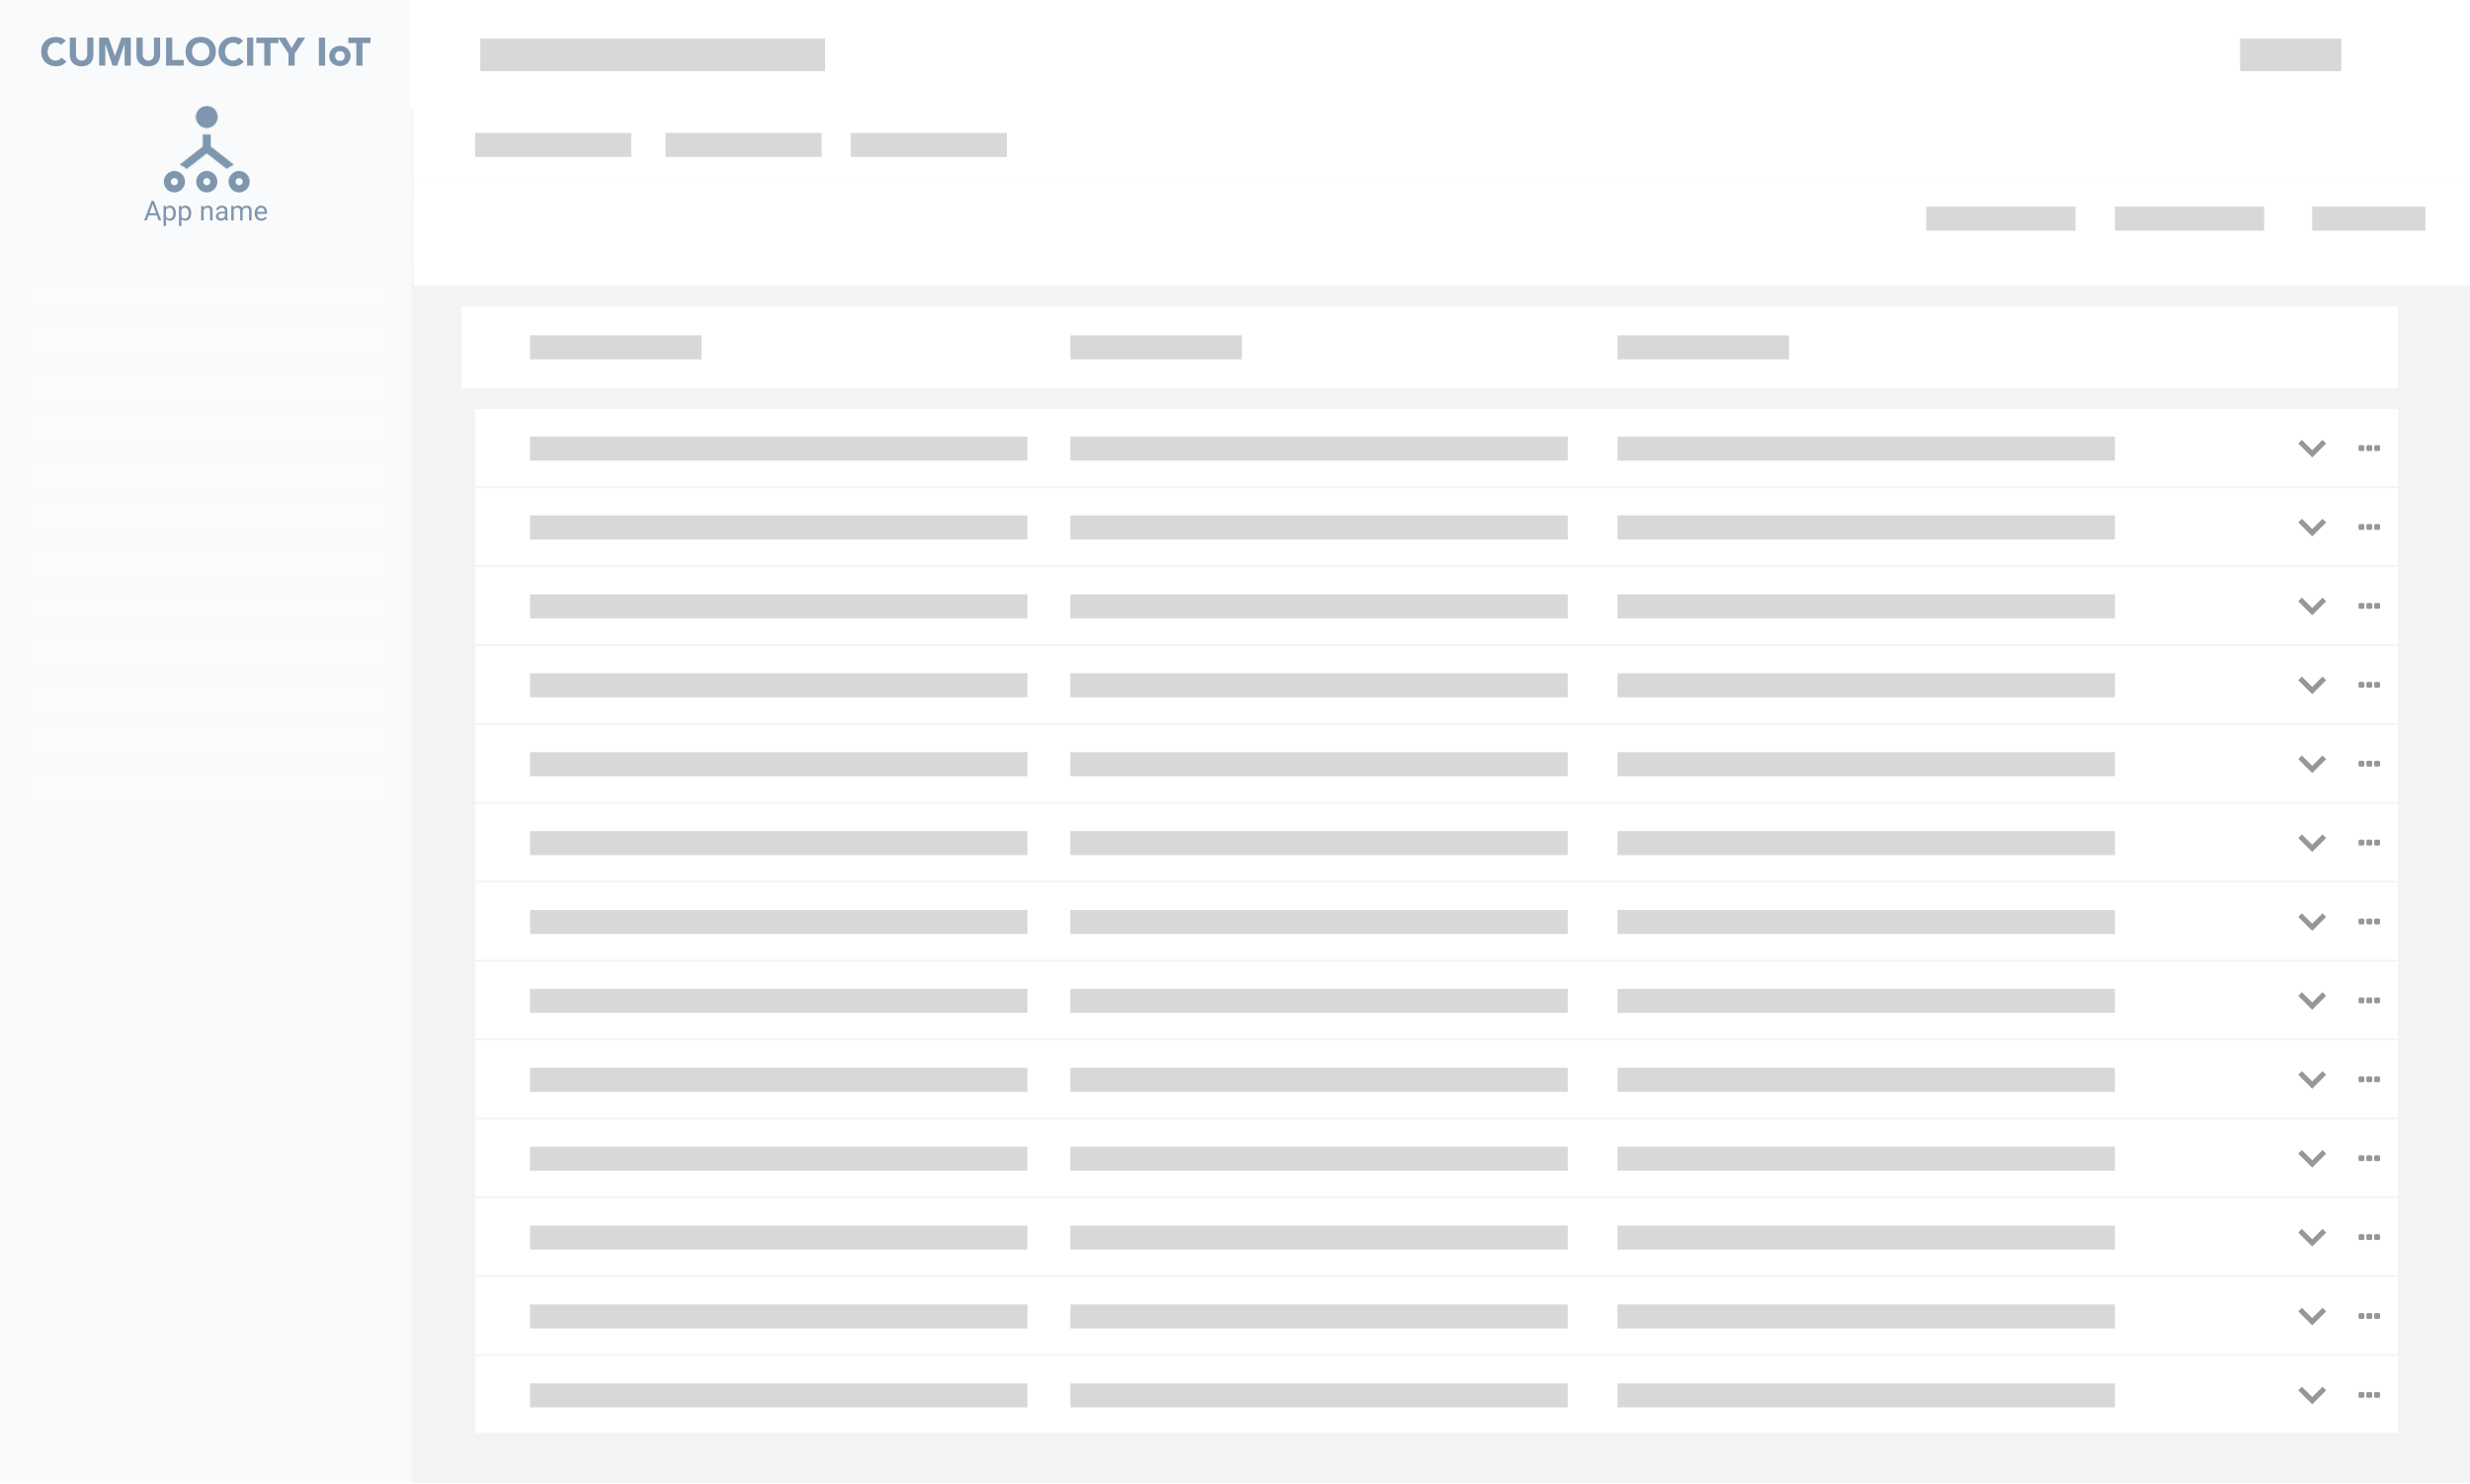 <svg width="1440" height="865" viewBox="0 0 1440 865" fill="none" xmlns="http://www.w3.org/2000/svg">
<g clip-path="url(#clip0_107_4094)">
<path fill-rule="evenodd" clip-rule="evenodd" d="M0 -0.5H1440V864.5H0V-0.5Z" fill="#F2F3F4"/>
<path fill-rule="evenodd" clip-rule="evenodd" d="M0 -0.5H240V864.5H0V-0.5Z" fill="#F9FAFB"/>
<path fill-rule="evenodd" clip-rule="evenodd" d="M0 -0.5H240V151.5H0V-0.5Z" fill="#F9FAFB"/>
<path d="M34.319 34.88C33.749 35.19 33.095 35.342 32.356 35.342C31.711 35.342 31.106 35.212 30.545 34.951C29.985 34.692 29.485 34.319 29.078 33.855C28.652 33.367 28.319 32.804 28.098 32.195C27.852 31.518 27.73 30.802 27.739 30.082C27.739 29.329 27.859 28.63 28.098 27.983C28.318 27.367 28.655 26.799 29.091 26.311C29.509 25.845 30.02 25.471 30.591 25.214C31.183 24.95 31.824 24.817 32.472 24.824C33.147 24.824 33.744 24.937 34.262 25.169C34.776 25.399 35.21 25.73 35.565 26.161L38.336 23.9C37.993 23.467 37.589 23.086 37.136 22.77C36.701 22.468 36.231 22.22 35.736 22.03C35.259 21.848 34.765 21.713 34.261 21.626C33.785 21.545 33.302 21.503 32.819 21.501C31.54 21.5 30.362 21.7 29.288 22.1C28.208 22.5 27.278 23.073 26.494 23.818C25.697 24.581 25.071 25.506 24.658 26.53C24.22 27.591 24 28.776 24 30.082C24 31.389 24.219 32.574 24.657 33.635C25.07 34.659 25.696 35.584 26.494 36.347C27.298 37.104 28.248 37.688 29.287 38.064C30.362 38.465 31.541 38.665 32.817 38.665C33.946 38.663 35.062 38.427 36.095 37.973C37.153 37.513 38.063 36.77 38.726 35.826L35.725 33.588C35.371 34.129 34.888 34.574 34.318 34.88H34.319ZM54.469 21.917H50.869V31.813C50.869 32.321 50.786 32.79 50.625 33.22C50.474 33.634 50.243 34.015 49.945 34.34C49.652 34.654 49.306 34.901 48.905 35.077C48.505 35.254 48.066 35.343 47.589 35.343C47.113 35.343 46.671 35.254 46.263 35.077C45.865 34.907 45.508 34.656 45.213 34.34C44.915 34.015 44.684 33.635 44.533 33.22C44.371 32.79 44.29 32.32 44.29 31.813V21.917H40.689V31.95C40.689 32.92 40.836 33.812 41.128 34.627C41.407 35.419 41.851 36.142 42.431 36.749C43.009 37.349 43.728 37.819 44.591 38.157C45.453 38.496 46.453 38.664 47.59 38.664C48.714 38.664 49.707 38.496 50.569 38.157C51.429 37.819 52.151 37.35 52.728 36.749C53.309 36.142 53.753 35.419 54.032 34.627C54.322 33.812 54.47 32.919 54.47 31.95L54.469 21.917ZM67.049 32.574H67.003L63.239 21.916H57.795V38.25H61.394V25.722H61.441L65.572 38.25H68.317L72.613 25.722H72.659V38.25H76.26V21.917H70.835L67.049 32.574ZM93.362 21.917H89.762V31.813C89.762 32.321 89.682 32.79 89.52 33.22C89.368 33.634 89.136 34.015 88.838 34.34C88.546 34.654 88.193 34.906 87.8 35.077C87.4 35.254 86.96 35.343 86.484 35.343C86.008 35.343 85.564 35.254 85.158 35.077C84.76 34.908 84.402 34.657 84.108 34.34C83.809 34.016 83.577 33.635 83.426 33.22C83.261 32.77 83.178 32.293 83.183 31.813V21.917H79.583V31.95C79.583 32.92 79.73 33.812 80.021 34.627C80.312 35.441 80.75 36.15 81.325 36.749C81.902 37.349 82.623 37.819 83.485 38.157C84.345 38.496 85.346 38.664 86.485 38.664C87.609 38.664 88.6 38.496 89.463 38.157C90.324 37.819 91.043 37.35 91.621 36.749C92.203 36.143 92.648 35.419 92.926 34.627C93.218 33.812 93.363 32.919 93.363 31.95L93.362 21.917ZM100.427 21.917H96.826V38.25H107.096V34.928H100.426L100.427 21.917ZM123.347 23.817C122.543 23.061 121.593 22.476 120.555 22.1C119.478 21.7 118.3 21.5 117.024 21.5C115.745 21.5 114.568 21.7 113.491 22.101C112.452 22.477 111.502 23.062 110.698 23.819C109.901 24.582 109.275 25.506 108.862 26.529C108.425 27.59 108.205 28.775 108.205 30.082C108.205 31.389 108.425 32.574 108.864 33.634C109.276 34.658 109.901 35.583 110.699 36.346C111.503 37.104 112.453 37.689 113.492 38.065C114.568 38.465 115.745 38.664 117.024 38.664C118.299 38.664 119.478 38.464 120.554 38.064C121.631 37.664 122.564 37.093 123.348 36.346C124.145 35.582 124.77 34.658 125.183 33.634C125.623 32.574 125.841 31.389 125.841 30.082C125.841 28.775 125.622 27.589 125.183 26.528C124.77 25.505 124.144 24.582 123.348 23.818L123.347 23.817ZM121.744 32.195C121.518 32.812 121.168 33.377 120.716 33.855C120.27 34.324 119.736 34.689 119.113 34.95C118.489 35.212 117.793 35.341 117.023 35.341C116.253 35.341 115.556 35.211 114.933 34.951C114.328 34.701 113.781 34.328 113.329 33.854C112.879 33.375 112.53 32.811 112.303 32.194C112.057 31.517 111.936 30.802 111.945 30.082C111.945 29.328 112.063 28.63 112.303 27.983C112.527 27.361 112.876 26.792 113.329 26.31C113.775 25.842 114.31 25.477 114.933 25.215C115.556 24.953 116.253 24.823 117.023 24.823C117.793 24.823 118.489 24.953 119.113 25.215C119.718 25.464 120.264 25.837 120.716 26.31C121.163 26.78 121.506 27.338 121.744 27.983C121.983 28.63 122.103 29.328 122.103 30.082C122.103 30.852 121.981 31.555 121.743 32.195H121.744ZM137.729 34.88C137.159 35.189 136.504 35.342 135.764 35.342C135.139 35.346 134.521 35.212 133.954 34.949C133.394 34.69 132.894 34.316 132.487 33.853C132.061 33.365 131.729 32.802 131.507 32.193C131.261 31.517 131.139 30.802 131.147 30.082C131.147 29.329 131.269 28.629 131.507 27.983C131.727 27.367 132.064 26.799 132.499 26.31C132.918 25.845 133.429 25.471 134 25.214C134.592 24.95 135.234 24.817 135.882 24.824C136.558 24.824 137.154 24.937 137.67 25.169C138.185 25.399 138.62 25.729 138.974 26.16L141.743 23.9C141.4 23.467 140.996 23.086 140.543 22.77C140.109 22.469 139.64 22.221 139.147 22.031C138.669 21.849 138.174 21.714 137.67 21.627C137.194 21.545 136.711 21.503 136.228 21.5C134.948 21.5 133.771 21.7 132.696 22.1C131.657 22.476 130.707 23.061 129.902 23.818C129.105 24.581 128.479 25.505 128.067 26.528C127.629 27.589 127.409 28.775 127.409 30.082C127.409 31.388 127.629 32.574 128.067 33.634C128.479 34.658 129.104 35.582 129.902 36.344C130.706 37.102 131.657 37.687 132.696 38.064C133.772 38.464 134.949 38.664 136.229 38.664C137.351 38.664 138.441 38.433 139.504 37.971C140.562 37.513 141.473 36.77 142.136 35.826L139.134 33.587C138.781 34.128 138.298 34.573 137.729 34.88ZM144.053 38.25H147.652V21.917H144.052L144.053 38.25ZM173.667 21.917L169.997 28.029L166.535 21.917H149.431V25.099H154.091V38.25H157.694V25.1H162.357V22.375L168.197 31.281V38.249H171.797V31.282L177.936 21.916L173.667 21.917ZM185.922 38.25H189.524V21.917H185.922V38.25ZM202.602 28.364C202.026 27.84 201.351 27.436 200.617 27.176C199.836 26.896 199.011 26.755 198.181 26.761C197.317 26.761 196.505 26.898 195.746 27.176C195.011 27.435 194.335 27.839 193.759 28.364C193.194 28.885 192.742 29.517 192.432 30.221C192.109 30.943 191.948 31.751 191.948 32.643C191.948 33.537 192.108 34.343 192.432 35.065C192.741 35.769 193.193 36.401 193.759 36.922C194.336 37.447 195.011 37.851 195.746 38.111C196.527 38.391 197.351 38.531 198.181 38.526C199.041 38.526 199.853 38.387 200.617 38.111C201.351 37.85 202.026 37.445 202.602 36.921C203.168 36.401 203.619 35.769 203.928 35.065C204.252 34.343 204.413 33.535 204.413 32.643C204.413 31.753 204.252 30.943 203.928 30.221C203.619 29.517 203.167 28.885 202.602 28.364ZM200.224 34.696C199.737 35.221 199.057 35.481 198.18 35.481C197.302 35.481 196.622 35.221 196.136 34.696C195.652 34.174 195.41 33.49 195.41 32.643C195.41 31.798 195.652 31.113 196.136 30.59C196.622 30.069 197.301 29.806 198.18 29.806C199.055 29.806 199.737 30.069 200.224 30.59C200.706 31.112 200.949 31.798 200.949 32.643C200.949 33.489 200.706 34.173 200.224 34.696ZM203.074 21.916V25.1H207.737V38.25H211.337V25.1H216V21.915H203.073L203.074 21.916Z" fill="#7E96AE"/>
<path d="M89.34 118.133L85.575 128.5H84.036L88.372 117.125H89.364L89.34 118.133ZM92.497 128.5L88.723 118.133L88.7 117.125H89.692L94.043 128.5H92.497ZM92.301 124.289V125.523H85.911V124.289H92.301ZM96.793 121.672V131.75H95.34V120.047H96.668L96.793 121.672ZM102.489 124.203V124.367C102.489 124.982 102.416 125.552 102.27 126.078C102.124 126.599 101.911 127.052 101.629 127.438C101.353 127.823 101.012 128.122 100.606 128.336C100.2 128.549 99.734 128.656 99.207 128.656C98.671 128.656 98.197 128.568 97.786 128.391C97.374 128.214 97.025 127.956 96.739 127.617C96.452 127.279 96.223 126.872 96.051 126.398C95.885 125.924 95.77 125.391 95.707 124.797V123.922C95.77 123.297 95.887 122.737 96.059 122.242C96.231 121.747 96.457 121.326 96.739 120.977C97.025 120.622 97.372 120.354 97.778 120.172C98.184 119.984 98.653 119.891 99.184 119.891C99.715 119.891 100.187 119.995 100.598 120.203C101.01 120.406 101.356 120.698 101.637 121.078C101.918 121.458 102.129 121.914 102.27 122.445C102.416 122.971 102.489 123.557 102.489 124.203ZM101.036 124.367V124.203C101.036 123.781 100.991 123.385 100.903 123.016C100.814 122.641 100.676 122.312 100.489 122.031C100.306 121.745 100.072 121.521 99.786 121.359C99.499 121.193 99.158 121.109 98.762 121.109C98.398 121.109 98.08 121.172 97.809 121.297C97.543 121.422 97.317 121.591 97.129 121.805C96.942 122.013 96.788 122.253 96.668 122.523C96.554 122.789 96.468 123.065 96.411 123.352V125.375C96.515 125.74 96.661 126.083 96.848 126.406C97.036 126.724 97.286 126.982 97.598 127.18C97.911 127.372 98.304 127.469 98.778 127.469C99.168 127.469 99.504 127.388 99.786 127.227C100.072 127.06 100.306 126.833 100.489 126.547C100.676 126.26 100.814 125.932 100.903 125.562C100.991 125.188 101.036 124.789 101.036 124.367ZM105.778 121.672V131.75H104.325V120.047H105.653L105.778 121.672ZM111.473 124.203V124.367C111.473 124.982 111.4 125.552 111.254 126.078C111.109 126.599 110.895 127.052 110.614 127.438C110.338 127.823 109.997 128.122 109.59 128.336C109.184 128.549 108.718 128.656 108.192 128.656C107.655 128.656 107.181 128.568 106.77 128.391C106.359 128.214 106.01 127.956 105.723 127.617C105.437 127.279 105.208 126.872 105.036 126.398C104.869 125.924 104.754 125.391 104.692 124.797V123.922C104.754 123.297 104.872 122.737 105.043 122.242C105.215 121.747 105.442 121.326 105.723 120.977C106.01 120.622 106.356 120.354 106.762 120.172C107.168 119.984 107.637 119.891 108.168 119.891C108.7 119.891 109.171 119.995 109.583 120.203C109.994 120.406 110.34 120.698 110.622 121.078C110.903 121.458 111.114 121.914 111.254 122.445C111.4 122.971 111.473 123.557 111.473 124.203ZM110.02 124.367V124.203C110.02 123.781 109.976 123.385 109.887 123.016C109.799 122.641 109.661 122.312 109.473 122.031C109.291 121.745 109.056 121.521 108.77 121.359C108.484 121.193 108.142 121.109 107.747 121.109C107.382 121.109 107.064 121.172 106.793 121.297C106.528 121.422 106.301 121.591 106.114 121.805C105.926 122.013 105.773 122.253 105.653 122.523C105.538 122.789 105.452 123.065 105.395 123.352V125.375C105.499 125.74 105.645 126.083 105.833 126.406C106.02 126.724 106.27 126.982 106.583 127.18C106.895 127.372 107.288 127.469 107.762 127.469C108.153 127.469 108.489 127.388 108.77 127.227C109.056 127.06 109.291 126.833 109.473 126.547C109.661 126.26 109.799 125.932 109.887 125.562C109.976 125.188 110.02 124.789 110.02 124.367ZM118.731 121.852V128.5H117.286V120.047H118.653L118.731 121.852ZM118.387 123.953L117.786 123.93C117.791 123.352 117.877 122.818 118.043 122.328C118.21 121.833 118.444 121.404 118.747 121.039C119.049 120.674 119.408 120.393 119.825 120.195C120.247 119.992 120.713 119.891 121.223 119.891C121.64 119.891 122.015 119.948 122.348 120.062C122.681 120.172 122.965 120.349 123.2 120.594C123.439 120.839 123.622 121.156 123.747 121.547C123.872 121.932 123.934 122.404 123.934 122.961V128.5H122.481V122.945C122.481 122.503 122.416 122.148 122.286 121.883C122.155 121.612 121.965 121.417 121.715 121.297C121.465 121.172 121.158 121.109 120.793 121.109C120.434 121.109 120.106 121.185 119.809 121.336C119.517 121.487 119.265 121.695 119.051 121.961C118.843 122.227 118.679 122.531 118.559 122.875C118.444 123.214 118.387 123.573 118.387 123.953ZM131.114 127.055V122.703C131.114 122.37 131.046 122.081 130.911 121.836C130.78 121.586 130.583 121.393 130.317 121.258C130.051 121.122 129.723 121.055 129.333 121.055C128.968 121.055 128.648 121.117 128.372 121.242C128.101 121.367 127.887 121.531 127.731 121.734C127.58 121.938 127.504 122.156 127.504 122.391H126.059C126.059 122.089 126.137 121.789 126.293 121.492C126.45 121.195 126.674 120.927 126.965 120.688C127.262 120.443 127.616 120.25 128.028 120.109C128.444 119.964 128.908 119.891 129.418 119.891C130.033 119.891 130.575 119.995 131.043 120.203C131.517 120.411 131.887 120.727 132.153 121.148C132.424 121.565 132.559 122.089 132.559 122.719V126.656C132.559 126.938 132.583 127.237 132.629 127.555C132.681 127.872 132.757 128.146 132.856 128.375V128.5H131.348C131.275 128.333 131.218 128.112 131.176 127.836C131.135 127.555 131.114 127.294 131.114 127.055ZM131.364 123.375L131.379 124.391H129.918C129.507 124.391 129.14 124.424 128.817 124.492C128.494 124.555 128.223 124.651 128.004 124.781C127.786 124.911 127.619 125.076 127.504 125.273C127.39 125.466 127.333 125.693 127.333 125.953C127.333 126.219 127.392 126.461 127.512 126.68C127.632 126.898 127.812 127.073 128.051 127.203C128.296 127.328 128.596 127.391 128.95 127.391C129.392 127.391 129.783 127.297 130.122 127.109C130.46 126.922 130.728 126.693 130.926 126.422C131.129 126.151 131.239 125.888 131.254 125.633L131.872 126.328C131.835 126.547 131.736 126.789 131.575 127.055C131.413 127.32 131.197 127.576 130.926 127.82C130.661 128.06 130.343 128.26 129.973 128.422C129.609 128.578 129.197 128.656 128.739 128.656C128.166 128.656 127.663 128.544 127.231 128.32C126.804 128.096 126.471 127.797 126.231 127.422C125.997 127.042 125.879 126.617 125.879 126.148C125.879 125.695 125.968 125.297 126.145 124.953C126.322 124.604 126.577 124.315 126.911 124.086C127.244 123.852 127.645 123.674 128.114 123.555C128.583 123.435 129.106 123.375 129.684 123.375H131.364ZM136.27 121.727V128.5H134.817V120.047H136.192L136.27 121.727ZM135.973 123.953L135.301 123.93C135.306 123.352 135.382 122.818 135.528 122.328C135.674 121.833 135.89 121.404 136.176 121.039C136.463 120.674 136.819 120.393 137.247 120.195C137.674 119.992 138.168 119.891 138.731 119.891C139.127 119.891 139.491 119.948 139.825 120.062C140.158 120.172 140.447 120.346 140.692 120.586C140.937 120.826 141.127 121.133 141.262 121.508C141.398 121.883 141.465 122.336 141.465 122.867V128.5H140.02V122.938C140.02 122.495 139.944 122.141 139.793 121.875C139.648 121.609 139.439 121.417 139.168 121.297C138.898 121.172 138.58 121.109 138.215 121.109C137.788 121.109 137.431 121.185 137.145 121.336C136.859 121.487 136.629 121.695 136.458 121.961C136.286 122.227 136.161 122.531 136.083 122.875C136.01 123.214 135.973 123.573 135.973 123.953ZM141.45 123.156L140.481 123.453C140.486 122.99 140.562 122.544 140.708 122.117C140.859 121.69 141.075 121.31 141.356 120.977C141.642 120.643 141.994 120.38 142.411 120.188C142.827 119.99 143.304 119.891 143.84 119.891C144.293 119.891 144.694 119.951 145.043 120.07C145.398 120.19 145.694 120.375 145.934 120.625C146.179 120.87 146.364 121.185 146.489 121.57C146.614 121.956 146.676 122.414 146.676 122.945V128.5H145.223V122.93C145.223 122.456 145.148 122.089 144.997 121.828C144.851 121.562 144.642 121.378 144.372 121.273C144.106 121.164 143.788 121.109 143.418 121.109C143.101 121.109 142.819 121.164 142.575 121.273C142.33 121.383 142.124 121.534 141.958 121.727C141.791 121.914 141.663 122.13 141.575 122.375C141.491 122.62 141.45 122.88 141.45 123.156ZM152.372 128.656C151.783 128.656 151.249 128.557 150.77 128.359C150.296 128.156 149.887 127.872 149.543 127.508C149.205 127.143 148.944 126.711 148.762 126.211C148.58 125.711 148.489 125.164 148.489 124.57V124.242C148.489 123.555 148.59 122.943 148.793 122.406C148.997 121.865 149.273 121.406 149.622 121.031C149.971 120.656 150.366 120.372 150.809 120.18C151.252 119.987 151.71 119.891 152.184 119.891C152.788 119.891 153.309 119.995 153.747 120.203C154.189 120.411 154.551 120.703 154.833 121.078C155.114 121.448 155.322 121.885 155.458 122.391C155.593 122.891 155.661 123.438 155.661 124.031V124.68H149.348V123.5H154.215V123.391C154.194 123.016 154.116 122.651 153.981 122.297C153.851 121.943 153.642 121.651 153.356 121.422C153.069 121.193 152.679 121.078 152.184 121.078C151.856 121.078 151.554 121.148 151.278 121.289C151.002 121.424 150.765 121.628 150.567 121.898C150.369 122.169 150.215 122.5 150.106 122.891C149.997 123.281 149.942 123.732 149.942 124.242V124.57C149.942 124.971 149.997 125.349 150.106 125.703C150.221 126.052 150.385 126.359 150.598 126.625C150.817 126.891 151.08 127.099 151.387 127.25C151.7 127.401 152.054 127.477 152.45 127.477C152.96 127.477 153.392 127.372 153.747 127.164C154.101 126.956 154.411 126.677 154.676 126.328L155.551 127.023C155.369 127.299 155.137 127.562 154.856 127.812C154.575 128.062 154.228 128.266 153.817 128.422C153.411 128.578 152.929 128.656 152.372 128.656Z" fill="#7E96AE"/>
<path d="M122.645 78.454V85.48L136.108 96.018C134.669 96.493 133.35 97.276 132.243 98.311L120.548 89.145L108.853 98.309C107.746 97.274 106.427 96.493 104.988 96.018L118.452 85.48V78.454C119.835 78.737 121.261 78.737 122.644 78.454H122.645ZM120.549 61.898C122.197 61.927 123.768 62.603 124.923 63.779C126.078 64.955 126.726 66.537 126.726 68.186C126.726 69.835 126.078 71.417 124.923 72.593C123.768 73.769 122.197 74.445 120.549 74.474C118.901 74.445 117.33 73.769 116.174 72.593C115.019 71.417 114.372 69.835 114.372 68.186C114.372 66.537 115.019 64.955 116.174 63.779C117.33 62.603 118.901 61.927 120.549 61.898V61.898Z" fill="#7E96AE"/>
<mask id="mask0_107_4094" style="mask-type:luminance" maskUnits="userSpaceOnUse" x="104" y="61" width="33" height="38">
<path d="M122.645 78.454V85.48L136.108 96.018C134.669 96.493 133.35 97.276 132.243 98.311L120.548 89.145L108.853 98.309C107.746 97.274 106.427 96.493 104.988 96.018L118.452 85.48V78.454C119.835 78.737 121.261 78.737 122.644 78.454H122.645ZM120.549 61.898C122.197 61.927 123.768 62.603 124.923 63.779C126.078 64.955 126.726 66.537 126.726 68.186C126.726 69.835 126.078 71.417 124.923 72.593C123.768 73.769 122.197 74.445 120.549 74.474C118.901 74.445 117.33 73.769 116.174 72.593C115.019 71.417 114.372 69.835 114.372 68.186C114.372 66.537 115.019 64.955 116.174 63.779C117.33 62.603 118.901 61.927 120.549 61.898V61.898Z" fill="white"/>
</mask>
<g mask="url(#mask0_107_4094)">
<path fill-rule="evenodd" clip-rule="evenodd" d="M95.398 61.898H145.701V112.201H95.398V61.898Z" fill="#7E96AE"/>
</g>
<path fill-rule="evenodd" clip-rule="evenodd" d="M101.686 99.625C103.334 99.654 104.905 100.33 106.06 101.506C107.215 102.682 107.863 104.264 107.863 105.913C107.863 107.562 107.215 109.144 106.06 110.32C104.905 111.496 103.334 112.172 101.686 112.201C100.038 112.172 98.467 111.496 97.312 110.32C96.156 109.144 95.509 107.562 95.509 105.913C95.509 104.264 96.156 102.682 97.312 101.506C98.467 100.33 100.038 99.654 101.686 99.625ZM120.55 99.625C122.198 99.654 123.769 100.33 124.924 101.506C126.079 102.682 126.727 104.264 126.727 105.913C126.727 107.562 126.079 109.144 124.924 110.32C123.769 111.496 122.198 112.172 120.55 112.201C118.902 112.172 117.331 111.496 116.176 110.32C115.02 109.144 114.373 107.562 114.373 105.913C114.373 104.264 115.02 102.682 116.176 101.506C117.331 100.33 118.902 99.654 120.55 99.625ZM139.413 99.625C141.061 99.654 142.632 100.33 143.787 101.506C144.942 102.682 145.59 104.264 145.59 105.913C145.59 107.562 144.942 109.144 143.787 110.32C142.632 111.496 141.061 112.172 139.413 112.201C137.765 112.172 136.194 111.496 135.039 110.32C133.883 109.144 133.236 107.562 133.236 105.913C133.236 104.264 133.883 102.682 135.039 101.506C136.194 100.33 137.765 99.654 139.413 99.625ZM101.686 103.817C101.13 103.818 100.597 104.039 100.204 104.431C99.811 104.824 99.59 105.357 99.59 105.913C99.59 107.068 100.53 108.009 101.686 108.009C102.242 108.008 102.774 107.787 103.167 107.395C103.56 107.002 103.781 106.469 103.782 105.913C103.781 105.357 103.56 104.824 103.167 104.431C102.774 104.039 102.242 103.818 101.686 103.817ZM120.55 103.817C119.994 103.818 119.461 104.039 119.068 104.431C118.675 104.824 118.454 105.357 118.454 105.913C118.454 107.068 119.393 108.009 120.55 108.009C121.106 108.008 121.638 107.787 122.031 107.395C122.424 107.002 122.645 106.469 122.646 105.913C122.645 105.357 122.424 104.824 122.031 104.431C121.638 104.039 121.106 103.818 120.55 103.817ZM139.413 103.817C138.857 103.818 138.324 104.039 137.931 104.431C137.538 104.824 137.317 105.357 137.317 105.913C137.317 107.068 138.257 108.009 139.413 108.009C139.969 108.008 140.501 107.787 140.894 107.395C141.287 107.002 141.508 106.469 141.509 105.913C141.508 105.357 141.287 104.824 140.894 104.431C140.501 104.039 139.969 103.818 139.413 103.817Z" fill="#7E96AE"/>
<path d="M241 63.5H1440V103.5H241V63.5Z" fill="white"/>
<g filter="url(#filter0_i_107_4094)">
<path d="M241 63.5H1440V103.5H241V63.5Z" fill="white"/>
</g>
<g filter="url(#filter1_dd_107_4094)">
<path d="M241 103.5H1440V151.5H241V103.5Z" fill="white"/>
</g>
<path d="M241 103.5H1440V151.5H241V103.5Z" fill="white"/>
<g filter="url(#filter2_i_107_4094)">
<path d="M269 63.5H377V103.5H269V63.5Z" fill="white"/>
</g>
<path fill-rule="evenodd" clip-rule="evenodd" d="M1123 120.5H1210V134.5H1123V120.5Z" fill="#D8D8D8"/>
<path fill-rule="evenodd" clip-rule="evenodd" d="M1233 120.5H1320V134.5H1233V120.5Z" fill="#D8D8D8"/>
<path fill-rule="evenodd" clip-rule="evenodd" d="M1348 120.5H1414V134.5H1348V120.5Z" fill="#D8D8D8"/>
<g filter="url(#filter3_d_107_4094)">
<path d="M240 -0.5H1440V63.5H240V-0.5Z" fill="white"/>
</g>
<path d="M240 -0.5H1440V63.5H240V-0.5Z" fill="white"/>
<g filter="url(#filter4_i_107_4094)">
<path d="M240 -0.5H271V63.5H240V-0.5Z" fill="white"/>
</g>
<g filter="url(#filter5_ii_107_4094)">
<path d="M1109 -0.5H1174V63.5H1109V-0.5Z" fill="white"/>
</g>
<g filter="url(#filter6_ii_107_4094)">
<path d="M1173 -0.5H1238V63.5H1173V-0.5Z" fill="white"/>
</g>
<g filter="url(#filter7_ii_107_4094)">
<path d="M1237 -0.5H1302V63.5H1237V-0.5Z" fill="white"/>
</g>
<g filter="url(#filter8_ii_107_4094)">
<path d="M1302 -0.5H1409V63.5H1302V-0.5Z" fill="white"/>
</g>
<g filter="url(#filter9_i_107_4094)">
<path d="M1440 -0.5H1409V63.5H1440V-0.5Z" fill="white"/>
</g>
<path d="M1322.09 34.055V29.703C1322.09 29.37 1322.02 29.081 1321.88 28.836C1321.75 28.586 1321.55 28.393 1321.29 28.258C1321.02 28.122 1320.7 28.055 1320.3 28.055C1319.94 28.055 1319.62 28.117 1319.34 28.242C1319.07 28.367 1318.86 28.531 1318.7 28.734C1318.55 28.938 1318.48 29.156 1318.48 29.391H1317.03C1317.03 29.088 1317.11 28.789 1317.27 28.492C1317.42 28.195 1317.65 27.927 1317.94 27.688C1318.23 27.443 1318.59 27.25 1319 27.109C1319.42 26.963 1319.88 26.891 1320.39 26.891C1321.01 26.891 1321.55 26.995 1322.02 27.203C1322.49 27.412 1322.86 27.727 1323.12 28.148C1323.4 28.565 1323.53 29.088 1323.53 29.719V33.656C1323.53 33.938 1323.55 34.237 1323.6 34.555C1323.65 34.872 1323.73 35.146 1323.83 35.375V35.5H1322.32C1322.25 35.333 1322.19 35.112 1322.15 34.836C1322.11 34.555 1322.09 34.294 1322.09 34.055ZM1322.34 30.375L1322.35 31.391H1320.89C1320.48 31.391 1320.11 31.424 1319.79 31.492C1319.47 31.555 1319.2 31.651 1318.98 31.781C1318.76 31.912 1318.59 32.075 1318.48 32.273C1318.36 32.466 1318.3 32.693 1318.3 32.953C1318.3 33.219 1318.36 33.461 1318.48 33.68C1318.6 33.898 1318.78 34.073 1319.02 34.203C1319.27 34.328 1319.57 34.391 1319.92 34.391C1320.36 34.391 1320.76 34.297 1321.09 34.109C1321.43 33.922 1321.7 33.693 1321.9 33.422C1322.1 33.151 1322.21 32.888 1322.23 32.633L1322.84 33.328C1322.81 33.547 1322.71 33.789 1322.55 34.055C1322.39 34.32 1322.17 34.575 1321.9 34.82C1321.63 35.06 1321.32 35.26 1320.95 35.422C1320.58 35.578 1320.17 35.656 1319.71 35.656C1319.14 35.656 1318.64 35.544 1318.2 35.32C1317.78 35.096 1317.44 34.797 1317.2 34.422C1316.97 34.042 1316.85 33.617 1316.85 33.148C1316.85 32.695 1316.94 32.297 1317.12 31.953C1317.29 31.604 1317.55 31.315 1317.88 31.086C1318.22 30.852 1318.62 30.674 1319.09 30.555C1319.55 30.435 1320.08 30.375 1320.66 30.375H1322.34ZM1331.13 33.859V23.5H1332.59V35.5H1331.26L1331.13 33.859ZM1325.45 31.367V31.203C1325.45 30.557 1325.52 29.971 1325.68 29.445C1325.84 28.914 1326.07 28.458 1326.36 28.078C1326.66 27.698 1327.01 27.406 1327.41 27.203C1327.83 26.995 1328.28 26.891 1328.79 26.891C1329.32 26.891 1329.78 26.984 1330.18 27.172C1330.58 27.354 1330.92 27.622 1331.2 27.977C1331.48 28.326 1331.7 28.747 1331.86 29.242C1332.02 29.737 1332.13 30.297 1332.2 30.922V31.641C1332.14 32.26 1332.03 32.818 1331.86 33.312C1331.7 33.807 1331.48 34.229 1331.2 34.578C1330.92 34.927 1330.58 35.195 1330.18 35.383C1329.78 35.565 1329.31 35.656 1328.77 35.656C1328.28 35.656 1327.83 35.55 1327.41 35.336C1327.01 35.122 1326.66 34.823 1326.36 34.438C1326.07 34.052 1325.84 33.599 1325.68 33.078C1325.52 32.552 1325.45 31.982 1325.45 31.367ZM1326.9 31.203V31.367C1326.9 31.789 1326.94 32.185 1327.02 32.555C1327.11 32.925 1327.25 33.25 1327.43 33.531C1327.61 33.812 1327.84 34.034 1328.12 34.195C1328.41 34.352 1328.74 34.43 1329.13 34.43C1329.61 34.43 1330.01 34.328 1330.31 34.125C1330.62 33.922 1330.88 33.654 1331.06 33.32C1331.25 32.987 1331.4 32.625 1331.5 32.234V30.352C1331.44 30.065 1331.35 29.789 1331.23 29.523C1331.11 29.253 1330.96 29.013 1330.77 28.805C1330.59 28.591 1330.36 28.422 1330.09 28.297C1329.83 28.172 1329.51 28.109 1329.15 28.109C1328.75 28.109 1328.41 28.193 1328.12 28.359C1327.84 28.521 1327.61 28.745 1327.43 29.031C1327.25 29.312 1327.11 29.641 1327.02 30.016C1326.94 30.385 1326.9 30.781 1326.9 31.203ZM1336.27 28.727V35.5H1334.82V27.047H1336.2L1336.27 28.727ZM1335.98 30.953L1335.3 30.93C1335.31 30.352 1335.39 29.818 1335.53 29.328C1335.68 28.833 1335.89 28.404 1336.18 28.039C1336.47 27.674 1336.82 27.393 1337.25 27.195C1337.68 26.992 1338.17 26.891 1338.73 26.891C1339.13 26.891 1339.49 26.948 1339.83 27.062C1340.16 27.172 1340.45 27.346 1340.7 27.586C1340.94 27.826 1341.13 28.133 1341.27 28.508C1341.4 28.883 1341.47 29.336 1341.47 29.867V35.5H1340.02V29.938C1340.02 29.495 1339.95 29.141 1339.8 28.875C1339.65 28.609 1339.44 28.417 1339.17 28.297C1338.9 28.172 1338.58 28.109 1338.22 28.109C1337.79 28.109 1337.43 28.185 1337.15 28.336C1336.86 28.487 1336.63 28.695 1336.46 28.961C1336.29 29.227 1336.16 29.531 1336.09 29.875C1336.01 30.213 1335.98 30.573 1335.98 30.953ZM1341.45 30.156L1340.48 30.453C1340.49 29.99 1340.57 29.544 1340.71 29.117C1340.86 28.69 1341.08 28.31 1341.36 27.977C1341.65 27.643 1342 27.38 1342.41 27.188C1342.83 26.99 1343.31 26.891 1343.84 26.891C1344.3 26.891 1344.7 26.951 1345.05 27.07C1345.4 27.19 1345.7 27.375 1345.94 27.625C1346.18 27.87 1346.37 28.185 1346.49 28.57C1346.62 28.956 1346.68 29.414 1346.68 29.945V35.5H1345.23V29.93C1345.23 29.456 1345.15 29.088 1345 28.828C1344.85 28.562 1344.65 28.378 1344.38 28.273C1344.11 28.164 1343.79 28.109 1343.42 28.109C1343.1 28.109 1342.82 28.164 1342.58 28.273C1342.33 28.383 1342.13 28.534 1341.96 28.727C1341.79 28.914 1341.67 29.13 1341.58 29.375C1341.49 29.62 1341.45 29.88 1341.45 30.156ZM1350.44 27.047V35.5H1348.98V27.047H1350.44ZM1348.88 24.805C1348.88 24.57 1348.95 24.372 1349.09 24.211C1349.23 24.049 1349.45 23.969 1349.73 23.969C1350 23.969 1350.21 24.049 1350.36 24.211C1350.51 24.372 1350.59 24.57 1350.59 24.805C1350.59 25.029 1350.51 25.221 1350.36 25.383C1350.21 25.539 1350 25.617 1349.73 25.617C1349.45 25.617 1349.23 25.539 1349.09 25.383C1348.95 25.221 1348.88 25.029 1348.88 24.805ZM1354.2 28.852V35.5H1352.76V27.047H1354.12L1354.2 28.852ZM1353.86 30.953L1353.26 30.93C1353.26 30.352 1353.35 29.818 1353.52 29.328C1353.68 28.833 1353.92 28.404 1354.22 28.039C1354.52 27.674 1354.88 27.393 1355.3 27.195C1355.72 26.992 1356.18 26.891 1356.7 26.891C1357.11 26.891 1357.49 26.948 1357.82 27.062C1358.15 27.172 1358.44 27.349 1358.67 27.594C1358.91 27.838 1359.09 28.156 1359.22 28.547C1359.34 28.932 1359.41 29.404 1359.41 29.961V35.5H1357.95V29.945C1357.95 29.503 1357.89 29.148 1357.76 28.883C1357.63 28.612 1357.44 28.417 1357.19 28.297C1356.94 28.172 1356.63 28.109 1356.27 28.109C1355.91 28.109 1355.58 28.185 1355.28 28.336C1354.99 28.487 1354.74 28.695 1354.52 28.961C1354.32 29.227 1354.15 29.531 1354.03 29.875C1353.92 30.213 1353.86 30.573 1353.86 30.953Z" fill="#0B385B"/>
<path fill-rule="evenodd" clip-rule="evenodd" d="M280 22.5H481V41.5H280V22.5Z" fill="#D8D8D8"/>
<path fill-rule="evenodd" clip-rule="evenodd" d="M1306 22.5H1365V41.5H1306V22.5Z" fill="#D8D8D8"/>
<path fill-rule="evenodd" clip-rule="evenodd" d="M277 77.5H368V91.5H277V77.5Z" fill="#D8D8D8"/>
<path fill-rule="evenodd" clip-rule="evenodd" d="M388 77.5H479V91.5H388V77.5Z" fill="#D8D8D8"/>
<path fill-rule="evenodd" clip-rule="evenodd" d="M496 77.5H587V91.5H496V77.5Z" fill="#D8D8D8"/>
<path fill-rule="evenodd" clip-rule="evenodd" d="M16 163.5H225V181.5H16V163.5Z" fill="white" fill-opacity="0.3"/>
<path fill-rule="evenodd" clip-rule="evenodd" d="M16 267.5H225V285.5H16V267.5Z" fill="white" fill-opacity="0.3"/>
<path fill-rule="evenodd" clip-rule="evenodd" d="M16 371.5H225V389.5H16V371.5Z" fill="white" fill-opacity="0.3"/>
<path fill-rule="evenodd" clip-rule="evenodd" d="M16 189.5H225V207.5H16V189.5Z" fill="white" fill-opacity="0.3"/>
<path fill-rule="evenodd" clip-rule="evenodd" d="M16 293.5H225V311.5H16V293.5Z" fill="white" fill-opacity="0.3"/>
<path fill-rule="evenodd" clip-rule="evenodd" d="M16 397.5H225V415.5H16V397.5Z" fill="white" fill-opacity="0.3"/>
<path fill-rule="evenodd" clip-rule="evenodd" d="M16 215.5H225V233.5H16V215.5Z" fill="white" fill-opacity="0.3"/>
<path fill-rule="evenodd" clip-rule="evenodd" d="M16 319.5H225V337.5H16V319.5Z" fill="white" fill-opacity="0.3"/>
<path fill-rule="evenodd" clip-rule="evenodd" d="M16 423.5H225V441.5H16V423.5Z" fill="white" fill-opacity="0.3"/>
<path fill-rule="evenodd" clip-rule="evenodd" d="M16 241.5H225V259.5H16V241.5Z" fill="white" fill-opacity="0.3"/>
<path fill-rule="evenodd" clip-rule="evenodd" d="M16 345.5H225V363.5H16V345.5Z" fill="white" fill-opacity="0.3"/>
<path fill-rule="evenodd" clip-rule="evenodd" d="M16 449.5H225V467.5H16V449.5Z" fill="white" fill-opacity="0.3"/>
<path fill-rule="evenodd" clip-rule="evenodd" d="M277 238.5H1398V283.5H277V238.5Z" fill="white"/>
<path d="M1355.07 257.5L1348 264.571L1340.93 257.5" stroke="#979797" stroke-width="3"/>
<path d="M1377.57 262.929C1377.68 262.929 1377.8 262.907 1377.9 262.864C1378 262.821 1378.1 262.758 1378.18 262.678C1378.26 262.598 1378.32 262.504 1378.36 262.399C1378.41 262.295 1378.43 262.184 1378.43 262.071V260.357C1378.43 260.244 1378.41 260.133 1378.36 260.029C1378.32 259.925 1378.26 259.83 1378.18 259.751C1378.1 259.671 1378 259.608 1377.9 259.565C1377.8 259.522 1377.68 259.5 1377.57 259.5H1375.86C1375.63 259.5 1375.41 259.59 1375.25 259.751C1375.09 259.912 1375 260.13 1375 260.357V262.071C1375 262.545 1375.38 262.929 1375.86 262.929H1377.57ZM1382.14 262.929C1382.26 262.929 1382.37 262.907 1382.47 262.864C1382.58 262.821 1382.67 262.757 1382.75 262.678C1382.83 262.598 1382.89 262.503 1382.94 262.399C1382.98 262.295 1383 262.184 1383 262.071V260.357C1383 260.13 1382.91 259.912 1382.75 259.751C1382.59 259.59 1382.37 259.5 1382.14 259.5H1380.43C1380.32 259.5 1380.2 259.522 1380.1 259.565C1380 259.608 1379.9 259.671 1379.82 259.751C1379.74 259.83 1379.68 259.925 1379.64 260.029C1379.59 260.133 1379.57 260.244 1379.57 260.357V262.071C1379.57 262.545 1379.95 262.929 1380.43 262.929H1382.14ZM1386.71 262.929C1386.83 262.929 1386.94 262.907 1387.04 262.864C1387.15 262.821 1387.24 262.757 1387.32 262.678C1387.4 262.598 1387.46 262.503 1387.51 262.399C1387.55 262.295 1387.57 262.184 1387.57 262.071V260.357C1387.57 260.13 1387.48 259.912 1387.32 259.751C1387.16 259.59 1386.94 259.5 1386.71 259.5H1385C1384.77 259.5 1384.55 259.59 1384.39 259.751C1384.23 259.912 1384.14 260.13 1384.14 260.357V262.071C1384.14 262.545 1384.53 262.929 1385 262.929H1386.71Z" fill="#979797"/>
<path fill-rule="evenodd" clip-rule="evenodd" d="M309 254.5H599V268.5H309V254.5Z" fill="#D8D8D8"/>
<path fill-rule="evenodd" clip-rule="evenodd" d="M624 254.5H914V268.5H624V254.5Z" fill="#D8D8D8"/>
<path fill-rule="evenodd" clip-rule="evenodd" d="M943 254.5H1233V268.5H943V254.5Z" fill="#D8D8D8"/>
<path fill-rule="evenodd" clip-rule="evenodd" d="M277 284.5H1398V329.5H277V284.5Z" fill="white"/>
<path d="M1355.07 303.5L1348 310.571L1340.93 303.5" stroke="#979797" stroke-width="3"/>
<path d="M1377.57 308.929C1377.68 308.929 1377.8 308.907 1377.9 308.864C1378 308.821 1378.1 308.758 1378.18 308.678C1378.26 308.598 1378.32 308.504 1378.36 308.399C1378.41 308.295 1378.43 308.184 1378.43 308.071V306.357C1378.43 306.244 1378.41 306.133 1378.36 306.029C1378.32 305.925 1378.26 305.83 1378.18 305.751C1378.1 305.671 1378 305.608 1377.9 305.565C1377.8 305.522 1377.68 305.5 1377.57 305.5H1375.86C1375.63 305.5 1375.41 305.59 1375.25 305.751C1375.09 305.912 1375 306.13 1375 306.357V308.071C1375 308.545 1375.38 308.929 1375.86 308.929H1377.57ZM1382.14 308.929C1382.26 308.929 1382.37 308.907 1382.47 308.864C1382.58 308.821 1382.67 308.757 1382.75 308.678C1382.83 308.598 1382.89 308.503 1382.94 308.399C1382.98 308.295 1383 308.184 1383 308.071V306.357C1383 306.13 1382.91 305.912 1382.75 305.751C1382.59 305.59 1382.37 305.5 1382.14 305.5H1380.43C1380.32 305.5 1380.2 305.522 1380.1 305.565C1380 305.608 1379.9 305.671 1379.82 305.751C1379.74 305.83 1379.68 305.925 1379.64 306.029C1379.59 306.133 1379.57 306.244 1379.57 306.357V308.071C1379.57 308.545 1379.95 308.929 1380.43 308.929H1382.14ZM1386.71 308.929C1386.83 308.929 1386.94 308.907 1387.04 308.864C1387.15 308.821 1387.24 308.757 1387.32 308.678C1387.4 308.598 1387.46 308.503 1387.51 308.399C1387.55 308.295 1387.57 308.184 1387.57 308.071V306.357C1387.57 306.13 1387.48 305.912 1387.32 305.751C1387.16 305.59 1386.94 305.5 1386.71 305.5H1385C1384.77 305.5 1384.55 305.59 1384.39 305.751C1384.23 305.912 1384.14 306.13 1384.14 306.357V308.071C1384.14 308.545 1384.53 308.929 1385 308.929H1386.71Z" fill="#979797"/>
<path fill-rule="evenodd" clip-rule="evenodd" d="M309 300.5H599V314.5H309V300.5Z" fill="#D8D8D8"/>
<path fill-rule="evenodd" clip-rule="evenodd" d="M624 300.5H914V314.5H624V300.5Z" fill="#D8D8D8"/>
<path fill-rule="evenodd" clip-rule="evenodd" d="M943 300.5H1233V314.5H943V300.5Z" fill="#D8D8D8"/>
<path fill-rule="evenodd" clip-rule="evenodd" d="M277 330.5H1398V375.5H277V330.5Z" fill="white"/>
<path d="M1355.07 349.5L1348 356.571L1340.93 349.5" stroke="#979797" stroke-width="3"/>
<path d="M1377.57 354.929C1377.68 354.929 1377.8 354.907 1377.9 354.864C1378 354.821 1378.1 354.758 1378.18 354.678C1378.26 354.598 1378.32 354.504 1378.36 354.399C1378.41 354.295 1378.43 354.184 1378.43 354.071V352.357C1378.43 352.244 1378.41 352.133 1378.36 352.029C1378.32 351.925 1378.26 351.83 1378.18 351.751C1378.1 351.671 1378 351.608 1377.9 351.565C1377.8 351.522 1377.68 351.5 1377.57 351.5H1375.86C1375.63 351.5 1375.41 351.59 1375.25 351.751C1375.09 351.912 1375 352.13 1375 352.357V354.071C1375 354.545 1375.38 354.929 1375.86 354.929H1377.57ZM1382.14 354.929C1382.26 354.929 1382.37 354.907 1382.47 354.864C1382.58 354.821 1382.67 354.757 1382.75 354.678C1382.83 354.598 1382.89 354.503 1382.94 354.399C1382.98 354.295 1383 354.184 1383 354.071V352.357C1383 352.13 1382.91 351.912 1382.75 351.751C1382.59 351.59 1382.37 351.5 1382.14 351.5H1380.43C1380.32 351.5 1380.2 351.522 1380.1 351.565C1380 351.608 1379.9 351.671 1379.82 351.751C1379.74 351.83 1379.68 351.925 1379.64 352.029C1379.59 352.133 1379.57 352.244 1379.57 352.357V354.071C1379.57 354.545 1379.95 354.929 1380.43 354.929H1382.14ZM1386.71 354.929C1386.83 354.929 1386.94 354.907 1387.04 354.864C1387.15 354.821 1387.24 354.757 1387.32 354.678C1387.4 354.598 1387.46 354.503 1387.51 354.399C1387.55 354.295 1387.57 354.184 1387.57 354.071V352.357C1387.57 352.13 1387.48 351.912 1387.32 351.751C1387.16 351.59 1386.94 351.5 1386.71 351.5H1385C1384.77 351.5 1384.55 351.59 1384.39 351.751C1384.23 351.912 1384.14 352.13 1384.14 352.357V354.071C1384.14 354.545 1384.53 354.929 1385 354.929H1386.71Z" fill="#979797"/>
<path fill-rule="evenodd" clip-rule="evenodd" d="M309 346.5H599V360.5H309V346.5Z" fill="#D8D8D8"/>
<path fill-rule="evenodd" clip-rule="evenodd" d="M624 346.5H914V360.5H624V346.5Z" fill="#D8D8D8"/>
<path fill-rule="evenodd" clip-rule="evenodd" d="M943 346.5H1233V360.5H943V346.5Z" fill="#D8D8D8"/>
<path fill-rule="evenodd" clip-rule="evenodd" d="M277 376.5H1398V421.5H277V376.5Z" fill="white"/>
<path d="M1355.07 395.5L1348 402.571L1340.93 395.5" stroke="#979797" stroke-width="3"/>
<path d="M1377.57 400.929C1377.68 400.929 1377.8 400.907 1377.9 400.864C1378 400.821 1378.1 400.758 1378.18 400.678C1378.26 400.598 1378.32 400.504 1378.36 400.399C1378.41 400.295 1378.43 400.184 1378.43 400.071V398.357C1378.43 398.244 1378.41 398.133 1378.36 398.029C1378.32 397.925 1378.26 397.83 1378.18 397.751C1378.1 397.671 1378 397.608 1377.9 397.565C1377.8 397.522 1377.68 397.5 1377.57 397.5H1375.86C1375.63 397.5 1375.41 397.59 1375.25 397.751C1375.09 397.912 1375 398.13 1375 398.357V400.071C1375 400.545 1375.38 400.929 1375.86 400.929H1377.57ZM1382.14 400.929C1382.26 400.929 1382.37 400.907 1382.47 400.864C1382.58 400.821 1382.67 400.757 1382.75 400.678C1382.83 400.598 1382.89 400.503 1382.94 400.399C1382.98 400.295 1383 400.184 1383 400.071V398.357C1383 398.13 1382.91 397.912 1382.75 397.751C1382.59 397.59 1382.37 397.5 1382.14 397.5H1380.43C1380.32 397.5 1380.2 397.522 1380.1 397.565C1380 397.608 1379.9 397.671 1379.82 397.751C1379.74 397.83 1379.68 397.925 1379.64 398.029C1379.59 398.133 1379.57 398.244 1379.57 398.357V400.071C1379.57 400.545 1379.95 400.929 1380.43 400.929H1382.14ZM1386.71 400.929C1386.83 400.929 1386.94 400.907 1387.04 400.864C1387.15 400.821 1387.24 400.757 1387.32 400.678C1387.4 400.598 1387.46 400.503 1387.51 400.399C1387.55 400.295 1387.57 400.184 1387.57 400.071V398.357C1387.57 398.13 1387.48 397.912 1387.32 397.751C1387.16 397.59 1386.94 397.5 1386.71 397.5H1385C1384.77 397.5 1384.55 397.59 1384.39 397.751C1384.23 397.912 1384.14 398.13 1384.14 398.357V400.071C1384.14 400.545 1384.53 400.929 1385 400.929H1386.71Z" fill="#979797"/>
<path fill-rule="evenodd" clip-rule="evenodd" d="M309 392.5H599V406.5H309V392.5Z" fill="#D8D8D8"/>
<path fill-rule="evenodd" clip-rule="evenodd" d="M624 392.5H914V406.5H624V392.5Z" fill="#D8D8D8"/>
<path fill-rule="evenodd" clip-rule="evenodd" d="M943 392.5H1233V406.5H943V392.5Z" fill="#D8D8D8"/>
<path fill-rule="evenodd" clip-rule="evenodd" d="M277 422.5H1398V467.5H277V422.5Z" fill="white"/>
<path d="M1355.07 441.5L1348 448.571L1340.93 441.5" stroke="#979797" stroke-width="3"/>
<path d="M1377.57 446.929C1377.68 446.929 1377.8 446.907 1377.9 446.864C1378 446.821 1378.1 446.758 1378.18 446.678C1378.26 446.598 1378.32 446.504 1378.36 446.399C1378.41 446.295 1378.43 446.184 1378.43 446.071V444.357C1378.43 444.244 1378.41 444.133 1378.36 444.029C1378.32 443.925 1378.26 443.83 1378.18 443.751C1378.1 443.671 1378 443.608 1377.9 443.565C1377.8 443.522 1377.68 443.5 1377.57 443.5H1375.86C1375.63 443.5 1375.41 443.59 1375.25 443.751C1375.09 443.912 1375 444.13 1375 444.357V446.071C1375 446.545 1375.38 446.929 1375.86 446.929H1377.57ZM1382.14 446.929C1382.26 446.929 1382.37 446.907 1382.47 446.864C1382.58 446.821 1382.67 446.757 1382.75 446.678C1382.83 446.598 1382.89 446.503 1382.94 446.399C1382.98 446.295 1383 446.184 1383 446.071V444.357C1383 444.13 1382.91 443.912 1382.75 443.751C1382.59 443.59 1382.37 443.5 1382.14 443.5H1380.43C1380.32 443.5 1380.2 443.522 1380.1 443.565C1380 443.608 1379.9 443.671 1379.82 443.751C1379.74 443.83 1379.68 443.925 1379.64 444.029C1379.59 444.133 1379.57 444.244 1379.57 444.357V446.071C1379.57 446.545 1379.95 446.929 1380.43 446.929H1382.14ZM1386.71 446.929C1386.83 446.929 1386.94 446.907 1387.04 446.864C1387.15 446.821 1387.24 446.757 1387.32 446.678C1387.4 446.598 1387.46 446.503 1387.51 446.399C1387.55 446.295 1387.57 446.184 1387.57 446.071V444.357C1387.57 444.13 1387.48 443.912 1387.32 443.751C1387.16 443.59 1386.94 443.5 1386.71 443.5H1385C1384.77 443.5 1384.55 443.59 1384.39 443.751C1384.23 443.912 1384.14 444.13 1384.14 444.357V446.071C1384.14 446.545 1384.53 446.929 1385 446.929H1386.71Z" fill="#979797"/>
<path fill-rule="evenodd" clip-rule="evenodd" d="M309 438.5H599V452.5H309V438.5Z" fill="#D8D8D8"/>
<path fill-rule="evenodd" clip-rule="evenodd" d="M624 438.5H914V452.5H624V438.5Z" fill="#D8D8D8"/>
<path fill-rule="evenodd" clip-rule="evenodd" d="M943 438.5H1233V452.5H943V438.5Z" fill="#D8D8D8"/>
<path fill-rule="evenodd" clip-rule="evenodd" d="M277 468.5H1398V513.5H277V468.5Z" fill="white"/>
<path d="M1355.07 487.5L1348 494.571L1340.93 487.5" stroke="#979797" stroke-width="3"/>
<path d="M1377.57 492.929C1377.68 492.929 1377.8 492.907 1377.9 492.864C1378 492.821 1378.1 492.758 1378.18 492.678C1378.26 492.598 1378.32 492.504 1378.36 492.399C1378.41 492.295 1378.43 492.184 1378.43 492.071V490.357C1378.43 490.244 1378.41 490.133 1378.36 490.029C1378.32 489.925 1378.26 489.83 1378.18 489.751C1378.1 489.671 1378 489.608 1377.9 489.565C1377.8 489.522 1377.68 489.5 1377.57 489.5H1375.86C1375.63 489.5 1375.41 489.59 1375.25 489.751C1375.09 489.912 1375 490.13 1375 490.357V492.071C1375 492.545 1375.38 492.929 1375.86 492.929H1377.57ZM1382.14 492.929C1382.26 492.929 1382.37 492.907 1382.47 492.864C1382.58 492.821 1382.67 492.757 1382.75 492.678C1382.83 492.598 1382.89 492.503 1382.94 492.399C1382.98 492.295 1383 492.184 1383 492.071V490.357C1383 490.13 1382.91 489.912 1382.75 489.751C1382.59 489.59 1382.37 489.5 1382.14 489.5H1380.43C1380.32 489.5 1380.2 489.522 1380.1 489.565C1380 489.608 1379.9 489.671 1379.82 489.751C1379.74 489.83 1379.68 489.925 1379.64 490.029C1379.59 490.133 1379.57 490.244 1379.57 490.357V492.071C1379.57 492.545 1379.95 492.929 1380.43 492.929H1382.14ZM1386.71 492.929C1386.83 492.929 1386.94 492.907 1387.04 492.864C1387.15 492.821 1387.24 492.757 1387.32 492.678C1387.4 492.598 1387.46 492.503 1387.51 492.399C1387.55 492.295 1387.57 492.184 1387.57 492.071V490.357C1387.57 490.13 1387.48 489.912 1387.32 489.751C1387.16 489.59 1386.94 489.5 1386.71 489.5H1385C1384.77 489.5 1384.55 489.59 1384.39 489.751C1384.23 489.912 1384.14 490.13 1384.14 490.357V492.071C1384.14 492.545 1384.53 492.929 1385 492.929H1386.71Z" fill="#979797"/>
<path fill-rule="evenodd" clip-rule="evenodd" d="M309 484.5H599V498.5H309V484.5Z" fill="#D8D8D8"/>
<path fill-rule="evenodd" clip-rule="evenodd" d="M624 484.5H914V498.5H624V484.5Z" fill="#D8D8D8"/>
<path fill-rule="evenodd" clip-rule="evenodd" d="M943 484.5H1233V498.5H943V484.5Z" fill="#D8D8D8"/>
<path fill-rule="evenodd" clip-rule="evenodd" d="M277 514.5H1398V559.5H277V514.5Z" fill="white"/>
<path d="M1355.07 533.5L1348 540.571L1340.93 533.5" stroke="#979797" stroke-width="3"/>
<path d="M1377.57 538.929C1377.68 538.929 1377.8 538.907 1377.9 538.864C1378 538.821 1378.1 538.758 1378.18 538.678C1378.26 538.598 1378.32 538.504 1378.36 538.399C1378.41 538.295 1378.43 538.184 1378.43 538.071V536.357C1378.43 536.244 1378.41 536.133 1378.36 536.029C1378.32 535.925 1378.26 535.83 1378.18 535.751C1378.1 535.671 1378 535.608 1377.9 535.565C1377.8 535.522 1377.68 535.5 1377.57 535.5H1375.86C1375.63 535.5 1375.41 535.59 1375.25 535.751C1375.09 535.912 1375 536.13 1375 536.357V538.071C1375 538.545 1375.38 538.929 1375.86 538.929H1377.57ZM1382.14 538.929C1382.26 538.929 1382.37 538.907 1382.47 538.864C1382.58 538.821 1382.67 538.757 1382.75 538.678C1382.83 538.598 1382.89 538.503 1382.94 538.399C1382.98 538.295 1383 538.184 1383 538.071V536.357C1383 536.13 1382.91 535.912 1382.75 535.751C1382.59 535.59 1382.37 535.5 1382.14 535.5H1380.43C1380.32 535.5 1380.2 535.522 1380.1 535.565C1380 535.608 1379.9 535.671 1379.82 535.751C1379.74 535.83 1379.68 535.925 1379.64 536.029C1379.59 536.133 1379.57 536.244 1379.57 536.357V538.071C1379.57 538.545 1379.95 538.929 1380.43 538.929H1382.14ZM1386.71 538.929C1386.83 538.929 1386.94 538.907 1387.04 538.864C1387.15 538.821 1387.24 538.757 1387.32 538.678C1387.4 538.598 1387.46 538.503 1387.51 538.399C1387.55 538.295 1387.57 538.184 1387.57 538.071V536.357C1387.57 536.13 1387.48 535.912 1387.32 535.751C1387.16 535.59 1386.94 535.5 1386.71 535.5H1385C1384.77 535.5 1384.55 535.59 1384.39 535.751C1384.23 535.912 1384.14 536.13 1384.14 536.357V538.071C1384.14 538.545 1384.53 538.929 1385 538.929H1386.71Z" fill="#979797"/>
<path fill-rule="evenodd" clip-rule="evenodd" d="M309 530.5H599V544.5H309V530.5Z" fill="#D8D8D8"/>
<path fill-rule="evenodd" clip-rule="evenodd" d="M624 530.5H914V544.5H624V530.5Z" fill="#D8D8D8"/>
<path fill-rule="evenodd" clip-rule="evenodd" d="M943 530.5H1233V544.5H943V530.5Z" fill="#D8D8D8"/>
<path fill-rule="evenodd" clip-rule="evenodd" d="M277 560.5H1398V605.5H277V560.5Z" fill="white"/>
<path d="M1355.07 579.5L1348 586.571L1340.93 579.5" stroke="#979797" stroke-width="3"/>
<path d="M1377.57 584.929C1377.68 584.929 1377.8 584.907 1377.9 584.864C1378 584.821 1378.1 584.758 1378.18 584.678C1378.26 584.598 1378.32 584.504 1378.36 584.399C1378.41 584.295 1378.43 584.184 1378.43 584.071V582.357C1378.43 582.244 1378.41 582.133 1378.36 582.029C1378.32 581.925 1378.26 581.83 1378.18 581.751C1378.1 581.671 1378 581.608 1377.9 581.565C1377.8 581.522 1377.68 581.5 1377.57 581.5H1375.86C1375.63 581.5 1375.41 581.59 1375.25 581.751C1375.09 581.912 1375 582.13 1375 582.357V584.071C1375 584.545 1375.38 584.929 1375.86 584.929H1377.57ZM1382.14 584.929C1382.26 584.929 1382.37 584.907 1382.47 584.864C1382.58 584.821 1382.67 584.757 1382.75 584.678C1382.83 584.598 1382.89 584.503 1382.94 584.399C1382.98 584.295 1383 584.184 1383 584.071V582.357C1383 582.13 1382.91 581.912 1382.75 581.751C1382.59 581.59 1382.37 581.5 1382.14 581.5H1380.43C1380.32 581.5 1380.2 581.522 1380.1 581.565C1380 581.608 1379.9 581.671 1379.82 581.751C1379.74 581.83 1379.68 581.925 1379.64 582.029C1379.59 582.133 1379.57 582.244 1379.57 582.357V584.071C1379.57 584.545 1379.95 584.929 1380.43 584.929H1382.14ZM1386.71 584.929C1386.83 584.929 1386.94 584.907 1387.04 584.864C1387.15 584.821 1387.24 584.757 1387.32 584.678C1387.4 584.598 1387.46 584.503 1387.51 584.399C1387.55 584.295 1387.57 584.184 1387.57 584.071V582.357C1387.57 582.13 1387.48 581.912 1387.32 581.751C1387.16 581.59 1386.94 581.5 1386.71 581.5H1385C1384.77 581.5 1384.55 581.59 1384.39 581.751C1384.23 581.912 1384.14 582.13 1384.14 582.357V584.071C1384.14 584.545 1384.53 584.929 1385 584.929H1386.71Z" fill="#979797"/>
<path fill-rule="evenodd" clip-rule="evenodd" d="M309 576.5H599V590.5H309V576.5Z" fill="#D8D8D8"/>
<path fill-rule="evenodd" clip-rule="evenodd" d="M624 576.5H914V590.5H624V576.5Z" fill="#D8D8D8"/>
<path fill-rule="evenodd" clip-rule="evenodd" d="M943 576.5H1233V590.5H943V576.5Z" fill="#D8D8D8"/>
<path fill-rule="evenodd" clip-rule="evenodd" d="M277 606.5H1398V651.5H277V606.5Z" fill="white"/>
<path d="M1355.07 625.5L1348 632.571L1340.93 625.5" stroke="#979797" stroke-width="3"/>
<path d="M1377.57 630.929C1377.68 630.929 1377.8 630.907 1377.9 630.864C1378 630.821 1378.1 630.758 1378.18 630.678C1378.26 630.598 1378.32 630.504 1378.36 630.399C1378.41 630.295 1378.43 630.184 1378.43 630.071V628.357C1378.43 628.244 1378.41 628.133 1378.36 628.029C1378.32 627.925 1378.26 627.83 1378.18 627.751C1378.1 627.671 1378 627.608 1377.9 627.565C1377.8 627.522 1377.68 627.5 1377.57 627.5H1375.86C1375.63 627.5 1375.41 627.59 1375.25 627.751C1375.09 627.912 1375 628.13 1375 628.357V630.071C1375 630.545 1375.38 630.929 1375.86 630.929H1377.57ZM1382.14 630.929C1382.26 630.929 1382.37 630.907 1382.47 630.864C1382.58 630.821 1382.67 630.757 1382.75 630.678C1382.83 630.598 1382.89 630.503 1382.94 630.399C1382.98 630.295 1383 630.184 1383 630.071V628.357C1383 628.13 1382.91 627.912 1382.75 627.751C1382.59 627.59 1382.37 627.5 1382.14 627.5H1380.43C1380.32 627.5 1380.2 627.522 1380.1 627.565C1380 627.608 1379.9 627.671 1379.82 627.751C1379.74 627.83 1379.68 627.925 1379.64 628.029C1379.59 628.133 1379.57 628.244 1379.57 628.357V630.071C1379.57 630.545 1379.95 630.929 1380.43 630.929H1382.14ZM1386.71 630.929C1386.83 630.929 1386.94 630.907 1387.04 630.864C1387.15 630.821 1387.24 630.757 1387.32 630.678C1387.4 630.598 1387.46 630.503 1387.51 630.399C1387.55 630.295 1387.57 630.184 1387.57 630.071V628.357C1387.57 628.13 1387.48 627.912 1387.32 627.751C1387.16 627.59 1386.94 627.5 1386.71 627.5H1385C1384.77 627.5 1384.55 627.59 1384.39 627.751C1384.23 627.912 1384.14 628.13 1384.14 628.357V630.071C1384.14 630.545 1384.53 630.929 1385 630.929H1386.71Z" fill="#979797"/>
<path fill-rule="evenodd" clip-rule="evenodd" d="M309 622.5H599V636.5H309V622.5Z" fill="#D8D8D8"/>
<path fill-rule="evenodd" clip-rule="evenodd" d="M624 622.5H914V636.5H624V622.5Z" fill="#D8D8D8"/>
<path fill-rule="evenodd" clip-rule="evenodd" d="M943 622.5H1233V636.5H943V622.5Z" fill="#D8D8D8"/>
<path fill-rule="evenodd" clip-rule="evenodd" d="M277 652.5H1398V697.5H277V652.5Z" fill="white"/>
<path d="M1355.07 671.5L1348 678.571L1340.93 671.5" stroke="#979797" stroke-width="3"/>
<path d="M1377.57 676.929C1377.68 676.929 1377.8 676.907 1377.9 676.864C1378 676.821 1378.1 676.758 1378.18 676.678C1378.26 676.598 1378.32 676.504 1378.36 676.399C1378.41 676.295 1378.43 676.184 1378.43 676.071V674.357C1378.43 674.244 1378.41 674.133 1378.36 674.029C1378.32 673.925 1378.26 673.83 1378.18 673.751C1378.1 673.671 1378 673.608 1377.9 673.565C1377.8 673.522 1377.68 673.5 1377.57 673.5H1375.86C1375.63 673.5 1375.41 673.59 1375.25 673.751C1375.09 673.912 1375 674.13 1375 674.357V676.071C1375 676.545 1375.38 676.929 1375.86 676.929H1377.57ZM1382.14 676.929C1382.26 676.929 1382.37 676.907 1382.47 676.864C1382.58 676.821 1382.67 676.757 1382.75 676.678C1382.83 676.598 1382.89 676.503 1382.94 676.399C1382.98 676.295 1383 676.184 1383 676.071V674.357C1383 674.13 1382.91 673.912 1382.75 673.751C1382.59 673.59 1382.37 673.5 1382.14 673.5H1380.43C1380.32 673.5 1380.2 673.522 1380.1 673.565C1380 673.608 1379.9 673.671 1379.82 673.751C1379.74 673.83 1379.68 673.925 1379.64 674.029C1379.59 674.133 1379.57 674.244 1379.57 674.357V676.071C1379.57 676.545 1379.95 676.929 1380.43 676.929H1382.14ZM1386.71 676.929C1386.83 676.929 1386.94 676.907 1387.04 676.864C1387.15 676.821 1387.24 676.757 1387.32 676.678C1387.4 676.598 1387.46 676.503 1387.51 676.399C1387.55 676.295 1387.57 676.184 1387.57 676.071V674.357C1387.57 674.13 1387.48 673.912 1387.32 673.751C1387.16 673.59 1386.94 673.5 1386.71 673.5H1385C1384.77 673.5 1384.55 673.59 1384.39 673.751C1384.23 673.912 1384.14 674.13 1384.14 674.357V676.071C1384.14 676.545 1384.53 676.929 1385 676.929H1386.71Z" fill="#979797"/>
<path fill-rule="evenodd" clip-rule="evenodd" d="M309 668.5H599V682.5H309V668.5Z" fill="#D8D8D8"/>
<path fill-rule="evenodd" clip-rule="evenodd" d="M624 668.5H914V682.5H624V668.5Z" fill="#D8D8D8"/>
<path fill-rule="evenodd" clip-rule="evenodd" d="M943 668.5H1233V682.5H943V668.5Z" fill="#D8D8D8"/>
<path fill-rule="evenodd" clip-rule="evenodd" d="M277 698.5H1398V743.5H277V698.5Z" fill="white"/>
<path d="M1355.07 717.5L1348 724.571L1340.93 717.5" stroke="#979797" stroke-width="3"/>
<path d="M1377.57 722.929C1377.68 722.929 1377.8 722.907 1377.9 722.864C1378 722.821 1378.1 722.758 1378.18 722.678C1378.26 722.598 1378.32 722.504 1378.36 722.399C1378.41 722.295 1378.43 722.184 1378.43 722.071V720.357C1378.43 720.244 1378.41 720.133 1378.36 720.029C1378.32 719.925 1378.26 719.83 1378.18 719.751C1378.1 719.671 1378 719.608 1377.9 719.565C1377.8 719.522 1377.68 719.5 1377.57 719.5H1375.86C1375.63 719.5 1375.41 719.59 1375.25 719.751C1375.09 719.912 1375 720.13 1375 720.357V722.071C1375 722.545 1375.38 722.929 1375.86 722.929H1377.57ZM1382.14 722.929C1382.26 722.929 1382.37 722.907 1382.47 722.864C1382.58 722.821 1382.67 722.757 1382.75 722.678C1382.83 722.598 1382.89 722.503 1382.94 722.399C1382.98 722.295 1383 722.184 1383 722.071V720.357C1383 720.13 1382.91 719.912 1382.75 719.751C1382.59 719.59 1382.37 719.5 1382.14 719.5H1380.43C1380.32 719.5 1380.2 719.522 1380.1 719.565C1380 719.608 1379.9 719.671 1379.82 719.751C1379.74 719.83 1379.68 719.925 1379.64 720.029C1379.59 720.133 1379.57 720.244 1379.57 720.357V722.071C1379.57 722.545 1379.95 722.929 1380.43 722.929H1382.14ZM1386.71 722.929C1386.83 722.929 1386.94 722.907 1387.04 722.864C1387.15 722.821 1387.24 722.757 1387.32 722.678C1387.4 722.598 1387.46 722.503 1387.51 722.399C1387.55 722.295 1387.57 722.184 1387.57 722.071V720.357C1387.57 720.13 1387.48 719.912 1387.32 719.751C1387.16 719.59 1386.94 719.5 1386.71 719.5H1385C1384.77 719.5 1384.55 719.59 1384.39 719.751C1384.23 719.912 1384.14 720.13 1384.14 720.357V722.071C1384.14 722.545 1384.53 722.929 1385 722.929H1386.71Z" fill="#979797"/>
<path fill-rule="evenodd" clip-rule="evenodd" d="M309 714.5H599V728.5H309V714.5Z" fill="#D8D8D8"/>
<path fill-rule="evenodd" clip-rule="evenodd" d="M624 714.5H914V728.5H624V714.5Z" fill="#D8D8D8"/>
<path fill-rule="evenodd" clip-rule="evenodd" d="M943 714.5H1233V728.5H943V714.5Z" fill="#D8D8D8"/>
<path fill-rule="evenodd" clip-rule="evenodd" d="M277 744.5H1398V789.5H277V744.5Z" fill="white"/>
<path d="M1355.07 763.5L1348 770.571L1340.93 763.5" stroke="#979797" stroke-width="3"/>
<path d="M1377.57 768.929C1377.68 768.929 1377.8 768.907 1377.9 768.864C1378 768.821 1378.1 768.758 1378.18 768.678C1378.26 768.598 1378.32 768.504 1378.36 768.399C1378.41 768.295 1378.43 768.184 1378.43 768.071V766.357C1378.43 766.244 1378.41 766.133 1378.36 766.029C1378.32 765.925 1378.26 765.83 1378.18 765.751C1378.1 765.671 1378 765.608 1377.9 765.565C1377.8 765.522 1377.68 765.5 1377.57 765.5H1375.86C1375.63 765.5 1375.41 765.59 1375.25 765.751C1375.09 765.912 1375 766.13 1375 766.357V768.071C1375 768.545 1375.38 768.929 1375.86 768.929H1377.57ZM1382.14 768.929C1382.26 768.929 1382.37 768.907 1382.47 768.864C1382.58 768.821 1382.67 768.757 1382.75 768.678C1382.83 768.598 1382.89 768.503 1382.94 768.399C1382.98 768.295 1383 768.184 1383 768.071V766.357C1383 766.13 1382.91 765.912 1382.75 765.751C1382.59 765.59 1382.37 765.5 1382.14 765.5H1380.43C1380.32 765.5 1380.2 765.522 1380.1 765.565C1380 765.608 1379.9 765.671 1379.82 765.751C1379.74 765.83 1379.68 765.925 1379.64 766.029C1379.59 766.133 1379.57 766.244 1379.57 766.357V768.071C1379.57 768.545 1379.95 768.929 1380.43 768.929H1382.14ZM1386.71 768.929C1386.83 768.929 1386.94 768.907 1387.04 768.864C1387.15 768.821 1387.24 768.757 1387.32 768.678C1387.4 768.598 1387.46 768.503 1387.51 768.399C1387.55 768.295 1387.57 768.184 1387.57 768.071V766.357C1387.57 766.13 1387.48 765.912 1387.32 765.751C1387.16 765.59 1386.94 765.5 1386.71 765.5H1385C1384.77 765.5 1384.55 765.59 1384.39 765.751C1384.23 765.912 1384.14 766.13 1384.14 766.357V768.071C1384.14 768.545 1384.53 768.929 1385 768.929H1386.71Z" fill="#979797"/>
<path fill-rule="evenodd" clip-rule="evenodd" d="M309 760.5H599V774.5H309V760.5Z" fill="#D8D8D8"/>
<path fill-rule="evenodd" clip-rule="evenodd" d="M624 760.5H914V774.5H624V760.5Z" fill="#D8D8D8"/>
<path fill-rule="evenodd" clip-rule="evenodd" d="M943 760.5H1233V774.5H943V760.5Z" fill="#D8D8D8"/>
<path fill-rule="evenodd" clip-rule="evenodd" d="M277 790.5H1398V835.5H277V790.5Z" fill="white"/>
<path d="M1355.07 809.5L1348 816.571L1340.93 809.5" stroke="#979797" stroke-width="3"/>
<path d="M1377.57 814.929C1377.68 814.929 1377.8 814.907 1377.9 814.864C1378 814.821 1378.1 814.758 1378.18 814.678C1378.26 814.598 1378.32 814.504 1378.36 814.399C1378.41 814.295 1378.43 814.184 1378.43 814.071V812.357C1378.43 812.244 1378.41 812.133 1378.36 812.029C1378.32 811.925 1378.26 811.83 1378.18 811.751C1378.1 811.671 1378 811.608 1377.9 811.565C1377.8 811.522 1377.68 811.5 1377.57 811.5H1375.86C1375.63 811.5 1375.41 811.59 1375.25 811.751C1375.09 811.912 1375 812.13 1375 812.357V814.071C1375 814.545 1375.38 814.929 1375.86 814.929H1377.57ZM1382.14 814.929C1382.26 814.929 1382.37 814.907 1382.47 814.864C1382.58 814.821 1382.67 814.757 1382.75 814.678C1382.83 814.598 1382.89 814.503 1382.94 814.399C1382.98 814.295 1383 814.184 1383 814.071V812.357C1383 812.13 1382.91 811.912 1382.75 811.751C1382.59 811.59 1382.37 811.5 1382.14 811.5H1380.43C1380.32 811.5 1380.2 811.522 1380.1 811.565C1380 811.608 1379.9 811.671 1379.82 811.751C1379.74 811.83 1379.68 811.925 1379.64 812.029C1379.59 812.133 1379.57 812.244 1379.57 812.357V814.071C1379.57 814.545 1379.95 814.929 1380.43 814.929H1382.14ZM1386.71 814.929C1386.83 814.929 1386.94 814.907 1387.04 814.864C1387.15 814.821 1387.24 814.757 1387.32 814.678C1387.4 814.598 1387.46 814.503 1387.51 814.399C1387.55 814.295 1387.57 814.184 1387.57 814.071V812.357C1387.57 812.13 1387.48 811.912 1387.32 811.751C1387.16 811.59 1386.94 811.5 1386.71 811.5H1385C1384.77 811.5 1384.55 811.59 1384.39 811.751C1384.23 811.912 1384.14 812.13 1384.14 812.357V814.071C1384.14 814.545 1384.53 814.929 1385 814.929H1386.71Z" fill="#979797"/>
<path fill-rule="evenodd" clip-rule="evenodd" d="M309 806.5H599V820.5H309V806.5Z" fill="#D8D8D8"/>
<path fill-rule="evenodd" clip-rule="evenodd" d="M624 806.5H914V820.5H624V806.5Z" fill="#D8D8D8"/>
<path fill-rule="evenodd" clip-rule="evenodd" d="M943 806.5H1233V820.5H943V806.5Z" fill="#D8D8D8"/>
<g filter="url(#filter10_d_107_4094)">
<path d="M269 178.5H1398V224.5H269V178.5Z" fill="white"/>
</g>
<path d="M269 178.5H1398V224.5H269V178.5Z" fill="white"/>
<path fill-rule="evenodd" clip-rule="evenodd" d="M309 195.5H409V209.5H309V195.5Z" fill="#D8D8D8"/>
<path fill-rule="evenodd" clip-rule="evenodd" d="M624 195.5H724V209.5H624V195.5Z" fill="#D8D8D8"/>
<path fill-rule="evenodd" clip-rule="evenodd" d="M943 195.5H1043V209.5H943V195.5Z" fill="#D8D8D8"/>
</g>
<defs>
<filter id="filter0_i_107_4094" x="241" y="62.5" width="1199" height="41" filterUnits="userSpaceOnUse" color-interpolation-filters="sRGB">
<feFlood flood-opacity="0" result="BackgroundImageFix"/>
<feBlend mode="normal" in="SourceGraphic" in2="BackgroundImageFix" result="shape"/>
<feColorMatrix in="SourceAlpha" type="matrix" values="0 0 0 0 0 0 0 0 0 0 0 0 0 0 0 0 0 0 127 0" result="hardAlpha"/>
<feOffset dy="-1"/>
<feGaussianBlur stdDeviation="2"/>
<feComposite in2="hardAlpha" operator="arithmetic" k2="-1" k3="1"/>
<feColorMatrix type="matrix" values="0 0 0 0 0 0 0 0 0 0 0 0 0 0 0 0 0 0 0.05 0"/>
<feBlend mode="normal" in2="shape" result="effect1_innerShadow_107_4094"/>
</filter>
<filter id="filter1_dd_107_4094" x="219" y="90.5" width="1243" height="92" filterUnits="userSpaceOnUse" color-interpolation-filters="sRGB">
<feFlood flood-opacity="0" result="BackgroundImageFix"/>
<feColorMatrix in="SourceAlpha" type="matrix" values="0 0 0 0 0 0 0 0 0 0 0 0 0 0 0 0 0 0 127 0" result="hardAlpha"/>
<feOffset dy="6"/>
<feGaussianBlur stdDeviation="9.5"/>
<feColorMatrix type="matrix" values="0 0 0 0 0 0 0 0 0 0 0 0 0 0 0 0 0 0 0.05 0"/>
<feBlend mode="normal" in2="BackgroundImageFix" result="effect1_dropShadow_107_4094"/>
<feColorMatrix in="SourceAlpha" type="matrix" values="0 0 0 0 0 0 0 0 0 0 0 0 0 0 0 0 0 0 127 0" result="hardAlpha"/>
<feOffset dy="9"/>
<feGaussianBlur stdDeviation="11"/>
<feColorMatrix type="matrix" values="0 0 0 0 0 0 0 0 0 0 0 0 0 0 0 0 0 0 0.05 0"/>
<feBlend mode="normal" in2="effect1_dropShadow_107_4094" result="effect2_dropShadow_107_4094"/>
<feBlend mode="normal" in="SourceGraphic" in2="effect2_dropShadow_107_4094" result="shape"/>
</filter>
<filter id="filter2_i_107_4094" x="269" y="63.5" width="108" height="40" filterUnits="userSpaceOnUse" color-interpolation-filters="sRGB">
<feFlood flood-opacity="0" result="BackgroundImageFix"/>
<feBlend mode="normal" in="SourceGraphic" in2="BackgroundImageFix" result="shape"/>
<feColorMatrix in="SourceAlpha" type="matrix" values="0 0 0 0 0 0 0 0 0 0 0 0 0 0 0 0 0 0 127 0" result="hardAlpha"/>
<feOffset dy="-4"/>
<feComposite in2="hardAlpha" operator="arithmetic" k2="-1" k3="1"/>
<feColorMatrix type="matrix" values="0 0 0 0 0.02 0 0 0 0 0.506 0 0 0 0 0.573 0 0 0 1 0"/>
<feBlend mode="normal" in2="shape" result="effect1_innerShadow_107_4094"/>
</filter>
<filter id="filter3_d_107_4094" x="239" y="-0.5" width="1202" height="66" filterUnits="userSpaceOnUse" color-interpolation-filters="sRGB">
<feFlood flood-opacity="0" result="BackgroundImageFix"/>
<feColorMatrix in="SourceAlpha" type="matrix" values="0 0 0 0 0 0 0 0 0 0 0 0 0 0 0 0 0 0 127 0" result="hardAlpha"/>
<feOffset dy="1"/>
<feGaussianBlur stdDeviation="0.5"/>
<feColorMatrix type="matrix" values="0 0 0 0 0 0 0 0 0 0 0 0 0 0 0 0 0 0 0.1 0"/>
<feBlend mode="normal" in2="BackgroundImageFix" result="effect1_dropShadow_107_4094"/>
<feBlend mode="normal" in="SourceGraphic" in2="effect1_dropShadow_107_4094" result="shape"/>
</filter>
<filter id="filter4_i_107_4094" x="239" y="-0.5" width="32" height="64" filterUnits="userSpaceOnUse" color-interpolation-filters="sRGB">
<feFlood flood-opacity="0" result="BackgroundImageFix"/>
<feBlend mode="normal" in="SourceGraphic" in2="BackgroundImageFix" result="shape"/>
<feColorMatrix in="SourceAlpha" type="matrix" values="0 0 0 0 0 0 0 0 0 0 0 0 0 0 0 0 0 0 127 0" result="hardAlpha"/>
<feOffset dx="-1"/>
<feGaussianBlur stdDeviation="2"/>
<feComposite in2="hardAlpha" operator="arithmetic" k2="-1" k3="1"/>
<feColorMatrix type="matrix" values="0 0 0 0 0 0 0 0 0 0 0 0 0 0 0 0 0 0 0.05 0"/>
<feBlend mode="normal" in2="shape" result="effect1_innerShadow_107_4094"/>
</filter>
<filter id="filter5_ii_107_4094" x="1108" y="-0.5" width="67" height="64" filterUnits="userSpaceOnUse" color-interpolation-filters="sRGB">
<feFlood flood-opacity="0" result="BackgroundImageFix"/>
<feBlend mode="normal" in="SourceGraphic" in2="BackgroundImageFix" result="shape"/>
<feColorMatrix in="SourceAlpha" type="matrix" values="0 0 0 0 0 0 0 0 0 0 0 0 0 0 0 0 0 0 127 0" result="hardAlpha"/>
<feOffset dx="-1"/>
<feGaussianBlur stdDeviation="2"/>
<feComposite in2="hardAlpha" operator="arithmetic" k2="-1" k3="1"/>
<feColorMatrix type="matrix" values="0 0 0 0 0 0 0 0 0 0 0 0 0 0 0 0 0 0 0.03 0"/>
<feBlend mode="normal" in2="shape" result="effect1_innerShadow_107_4094"/>
<feColorMatrix in="SourceAlpha" type="matrix" values="0 0 0 0 0 0 0 0 0 0 0 0 0 0 0 0 0 0 127 0" result="hardAlpha"/>
<feOffset dx="1"/>
<feGaussianBlur stdDeviation="2"/>
<feComposite in2="hardAlpha" operator="arithmetic" k2="-1" k3="1"/>
<feColorMatrix type="matrix" values="0 0 0 0 0 0 0 0 0 0 0 0 0 0 0 0 0 0 0.03 0"/>
<feBlend mode="normal" in2="effect1_innerShadow_107_4094" result="effect2_innerShadow_107_4094"/>
</filter>
<filter id="filter6_ii_107_4094" x="1172" y="-0.5" width="67" height="64" filterUnits="userSpaceOnUse" color-interpolation-filters="sRGB">
<feFlood flood-opacity="0" result="BackgroundImageFix"/>
<feBlend mode="normal" in="SourceGraphic" in2="BackgroundImageFix" result="shape"/>
<feColorMatrix in="SourceAlpha" type="matrix" values="0 0 0 0 0 0 0 0 0 0 0 0 0 0 0 0 0 0 127 0" result="hardAlpha"/>
<feOffset dx="-1"/>
<feGaussianBlur stdDeviation="2"/>
<feComposite in2="hardAlpha" operator="arithmetic" k2="-1" k3="1"/>
<feColorMatrix type="matrix" values="0 0 0 0 0 0 0 0 0 0 0 0 0 0 0 0 0 0 0.03 0"/>
<feBlend mode="normal" in2="shape" result="effect1_innerShadow_107_4094"/>
<feColorMatrix in="SourceAlpha" type="matrix" values="0 0 0 0 0 0 0 0 0 0 0 0 0 0 0 0 0 0 127 0" result="hardAlpha"/>
<feOffset dx="1"/>
<feGaussianBlur stdDeviation="2"/>
<feComposite in2="hardAlpha" operator="arithmetic" k2="-1" k3="1"/>
<feColorMatrix type="matrix" values="0 0 0 0 0 0 0 0 0 0 0 0 0 0 0 0 0 0 0.03 0"/>
<feBlend mode="normal" in2="effect1_innerShadow_107_4094" result="effect2_innerShadow_107_4094"/>
</filter>
<filter id="filter7_ii_107_4094" x="1236" y="-0.5" width="67" height="64" filterUnits="userSpaceOnUse" color-interpolation-filters="sRGB">
<feFlood flood-opacity="0" result="BackgroundImageFix"/>
<feBlend mode="normal" in="SourceGraphic" in2="BackgroundImageFix" result="shape"/>
<feColorMatrix in="SourceAlpha" type="matrix" values="0 0 0 0 0 0 0 0 0 0 0 0 0 0 0 0 0 0 127 0" result="hardAlpha"/>
<feOffset dx="-1"/>
<feGaussianBlur stdDeviation="2"/>
<feComposite in2="hardAlpha" operator="arithmetic" k2="-1" k3="1"/>
<feColorMatrix type="matrix" values="0 0 0 0 0 0 0 0 0 0 0 0 0 0 0 0 0 0 0.03 0"/>
<feBlend mode="normal" in2="shape" result="effect1_innerShadow_107_4094"/>
<feColorMatrix in="SourceAlpha" type="matrix" values="0 0 0 0 0 0 0 0 0 0 0 0 0 0 0 0 0 0 127 0" result="hardAlpha"/>
<feOffset dx="1"/>
<feGaussianBlur stdDeviation="2"/>
<feComposite in2="hardAlpha" operator="arithmetic" k2="-1" k3="1"/>
<feColorMatrix type="matrix" values="0 0 0 0 0 0 0 0 0 0 0 0 0 0 0 0 0 0 0.03 0"/>
<feBlend mode="normal" in2="effect1_innerShadow_107_4094" result="effect2_innerShadow_107_4094"/>
</filter>
<filter id="filter8_ii_107_4094" x="1301" y="-0.5" width="109" height="64" filterUnits="userSpaceOnUse" color-interpolation-filters="sRGB">
<feFlood flood-opacity="0" result="BackgroundImageFix"/>
<feBlend mode="normal" in="SourceGraphic" in2="BackgroundImageFix" result="shape"/>
<feColorMatrix in="SourceAlpha" type="matrix" values="0 0 0 0 0 0 0 0 0 0 0 0 0 0 0 0 0 0 127 0" result="hardAlpha"/>
<feOffset dx="-1"/>
<feGaussianBlur stdDeviation="2"/>
<feComposite in2="hardAlpha" operator="arithmetic" k2="-1" k3="1"/>
<feColorMatrix type="matrix" values="0 0 0 0 0 0 0 0 0 0 0 0 0 0 0 0 0 0 0.03 0"/>
<feBlend mode="normal" in2="shape" result="effect1_innerShadow_107_4094"/>
<feColorMatrix in="SourceAlpha" type="matrix" values="0 0 0 0 0 0 0 0 0 0 0 0 0 0 0 0 0 0 127 0" result="hardAlpha"/>
<feOffset dx="1"/>
<feGaussianBlur stdDeviation="2"/>
<feComposite in2="hardAlpha" operator="arithmetic" k2="-1" k3="1"/>
<feColorMatrix type="matrix" values="0 0 0 0 0 0 0 0 0 0 0 0 0 0 0 0 0 0 0.03 0"/>
<feBlend mode="normal" in2="effect1_innerShadow_107_4094" result="effect2_innerShadow_107_4094"/>
</filter>
<filter id="filter9_i_107_4094" x="1408" y="-0.5" width="32" height="64" filterUnits="userSpaceOnUse" color-interpolation-filters="sRGB">
<feFlood flood-opacity="0" result="BackgroundImageFix"/>
<feBlend mode="normal" in="SourceGraphic" in2="BackgroundImageFix" result="shape"/>
<feColorMatrix in="SourceAlpha" type="matrix" values="0 0 0 0 0 0 0 0 0 0 0 0 0 0 0 0 0 0 127 0" result="hardAlpha"/>
<feOffset dx="-1"/>
<feGaussianBlur stdDeviation="2"/>
<feComposite in2="hardAlpha" operator="arithmetic" k2="-1" k3="1"/>
<feColorMatrix type="matrix" values="0 0 0 0 0 0 0 0 0 0 0 0 0 0 0 0 0 0 0.05 0"/>
<feBlend mode="normal" in2="shape" result="effect1_innerShadow_107_4094"/>
</filter>
<filter id="filter10_d_107_4094" x="267" y="178.5" width="1133" height="50" filterUnits="userSpaceOnUse" color-interpolation-filters="sRGB">
<feFlood flood-opacity="0" result="BackgroundImageFix"/>
<feColorMatrix in="SourceAlpha" type="matrix" values="0 0 0 0 0 0 0 0 0 0 0 0 0 0 0 0 0 0 127 0" result="hardAlpha"/>
<feOffset dy="2"/>
<feGaussianBlur stdDeviation="1"/>
<feColorMatrix type="matrix" values="0 0 0 0 0 0 0 0 0 0 0 0 0 0 0 0 0 0 0.1 0"/>
<feBlend mode="normal" in2="BackgroundImageFix" result="effect1_dropShadow_107_4094"/>
<feBlend mode="normal" in="SourceGraphic" in2="effect1_dropShadow_107_4094" result="shape"/>
</filter>
<clipPath id="clip0_107_4094">
<rect width="1440" height="865" fill="white"/>
</clipPath>
</defs>
</svg>
